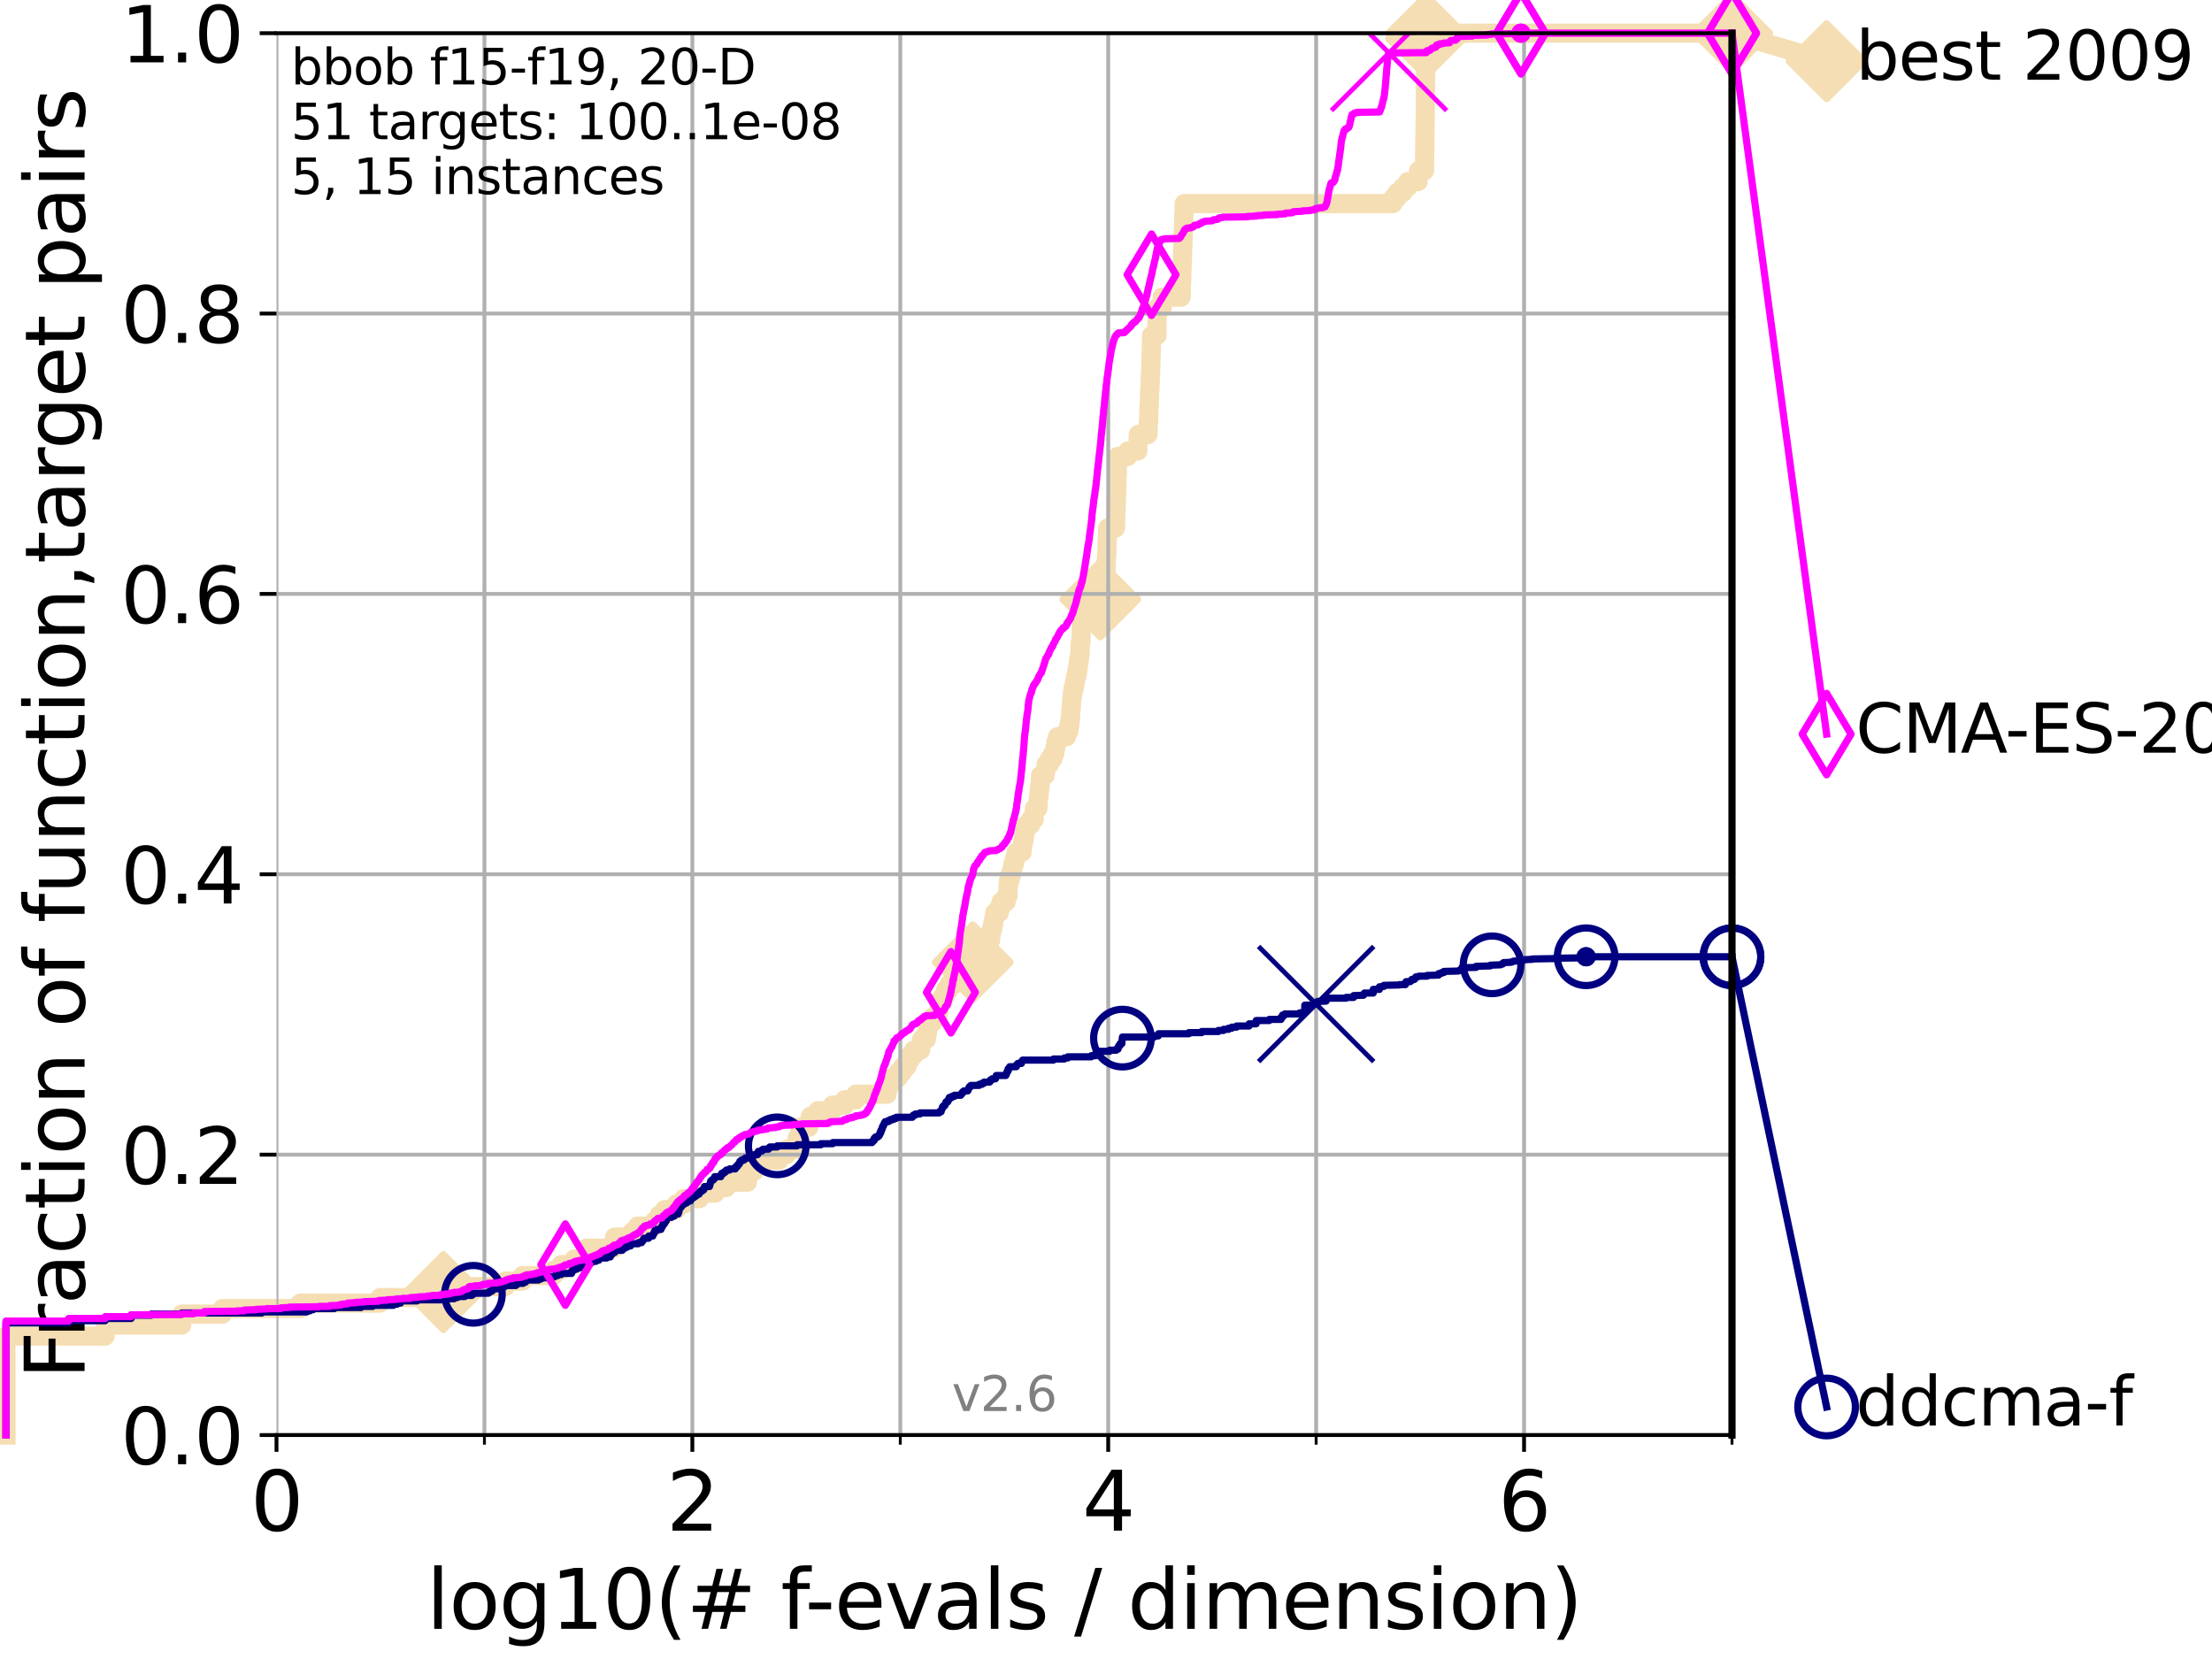 <?xml version="1.0" encoding="utf-8" standalone="no"?>
<!DOCTYPE svg PUBLIC "-//W3C//DTD SVG 1.1//EN"
  "http://www.w3.org/Graphics/SVG/1.1/DTD/svg11.dtd">
<svg xmlns:xlink="http://www.w3.org/1999/xlink" width="460.8pt" height="345.6pt" viewBox="0 0 460.8 345.6" xmlns="http://www.w3.org/2000/svg" version="1.1">
 <defs>
  <style type="text/css">*{stroke-linejoin: round; stroke-linecap: butt}</style>
 </defs>
 <g id="figure_1">
  <g id="patch_1">
   <path d="M 0 345.6 
L 460.8 345.6 
L 460.8 0 
L 0 0 
z
" style="fill: #ffffff"/>
  </g>
  <g id="axes_1">
   <g id="patch_2">
    <path d="M 57.6 298.944 
L 360.806 298.944 
L 360.806 6.912 
L 57.6 6.912 
z
" style="fill: #ffffff"/>
   </g>
   <g id="line2d_1">
    <path d="M 1.246 298.944 
L 1.246 278.33 
L 21.912 278.33 
L 21.912 276.04 
L 37.851 276.04 
L 37.851 273.749 
L 46.354 273.749 
L 46.354 272.604 
L 62.535 272.604 
L 62.535 271.459 
L 79.184 271.459 
L 79.184 270.313 
L 90.668 270.313 
L 90.668 269.168 
L 92.372 269.168 
L 92.372 268.023 
L 105.263 268.023 
L 105.263 266.878 
L 108.854 266.878 
L 108.854 265.733 
L 115.315 265.733 
L 115.315 264.587 
L 116.908 264.587 
L 116.908 263.442 
L 119.6 263.442 
L 119.6 262.297 
L 121.893 262.297 
L 121.893 261.152 
L 122.229 261.152 
L 122.229 260.006 
L 127.889 260.006 
L 127.889 258.861 
L 128.023 258.861 
L 128.023 257.716 
L 131.747 257.716 
L 131.747 256.571 
L 132.812 256.571 
L 132.812 255.426 
L 136.4 255.426 
L 136.4 254.28 
L 137.305 254.28 
L 137.305 253.135 
L 138.477 253.135 
L 138.477 251.99 
L 140.849 251.99 
L 140.849 250.845 
L 142.425 250.845 
L 142.425 249.699 
L 145.713 249.699 
L 145.713 248.554 
L 148.984 248.554 
L 148.984 247.409 
L 151.265 247.409 
L 151.265 246.264 
L 155.706 246.264 
L 155.706 245.118 
L 155.854 245.118 
L 155.854 243.973 
L 157.137 243.973 
L 157.137 242.828 
L 157.293 242.828 
L 157.293 241.683 
L 162.31 241.683 
L 162.31 240.538 
L 163.83 240.538 
L 163.83 239.392 
L 165.91 239.392 
L 165.91 238.247 
L 166.055 238.247 
L 166.055 237.102 
L 166.656 237.102 
L 166.661 234.811 
L 168.498 234.811 
L 168.498 233.666 
L 168.819 233.666 
L 168.819 232.521 
L 170.391 232.521 
L 170.391 231.376 
L 173.402 231.376 
L 173.402 230.231 
L 175.979 230.231 
L 175.979 229.085 
L 178.312 229.085 
L 178.312 227.94 
L 184.799 227.94 
L 184.799 226.795 
L 185.076 226.795 
L 185.076 225.65 
L 185.752 225.65 
L 185.752 224.504 
L 187.128 224.504 
L 187.128 223.359 
L 188.031 223.359 
L 188.031 222.214 
L 188.929 222.214 
L 188.929 221.069 
L 189.459 221.069 
L 189.459 219.924 
L 190.322 219.924 
L 190.322 218.778 
L 191.786 218.778 
L 191.786 217.633 
L 191.983 217.633 
L 191.983 216.488 
L 192.995 216.488 
L 192.995 215.343 
L 193.211 215.343 
L 193.211 214.197 
L 193.375 214.197 
L 193.375 213.052 
L 194.244 213.052 
L 194.244 211.907 
L 195.409 211.907 
L 195.409 210.762 
L 195.593 210.762 
L 195.644 208.471 
L 196.494 208.471 
L 196.494 207.326 
L 196.997 207.326 
L 196.997 206.181 
L 197.71 206.181 
L 197.71 205.036 
L 198.839 205.036 
L 198.839 203.89 
L 199.504 203.89 
L 199.504 202.745 
L 202.322 202.745 
L 202.322 201.6 
L 202.643 201.6 
L 202.643 200.455 
L 203.32 200.455 
L 203.416 198.164 
L 205.366 198.164 
L 205.447 195.874 
L 206.37 195.874 
L 206.37 194.729 
L 206.51 194.729 
L 206.51 193.583 
L 206.787 193.583 
L 206.787 192.438 
L 207.011 192.438 
L 207.011 191.293 
L 207.215 191.293 
L 207.215 190.148 
L 208.151 190.148 
L 208.151 189.003 
L 208.56 189.003 
L 208.56 187.857 
L 209.596 187.857 
L 209.596 186.712 
L 209.97 186.712 
L 210.003 184.422 
L 210.105 184.422 
L 210.105 183.276 
L 210.447 183.276 
L 210.447 182.131 
L 210.797 182.131 
L 210.797 180.986 
L 211.036 180.986 
L 211.036 179.841 
L 211.38 179.841 
L 211.38 178.696 
L 211.662 178.696 
L 211.662 177.55 
L 212.909 177.55 
L 212.909 176.405 
L 213.039 176.405 
L 213.039 175.26 
L 213.29 175.26 
L 213.29 174.115 
L 213.496 174.115 
L 213.496 172.969 
L 213.735 172.969 
L 213.735 171.824 
L 214.711 171.824 
L 214.711 170.679 
L 215.437 170.679 
L 215.494 168.389 
L 216.212 168.389 
L 216.318 166.098 
L 216.439 166.098 
L 216.439 164.953 
L 216.557 164.953 
L 216.557 163.808 
L 216.679 163.808 
L 216.773 161.517 
L 217.735 161.517 
L 217.735 160.372 
L 217.923 160.372 
L 217.923 159.227 
L 218.613 159.227 
L 218.613 158.082 
L 219.33 158.082 
L 219.33 156.936 
L 219.742 156.936 
L 219.742 155.791 
L 219.951 155.791 
L 219.951 154.646 
L 220.273 154.646 
L 220.273 153.501 
L 222.168 153.501 
L 222.168 152.355 
L 222.66 152.355 
L 222.66 151.21 
L 222.844 151.21 
L 222.844 150.065 
L 222.972 150.065 
L 223.078 147.774 
L 223.157 147.774 
L 223.258 145.484 
L 223.386 145.484 
L 223.386 144.339 
L 223.565 144.339 
L 223.565 143.194 
L 223.849 143.194 
L 223.849 142.048 
L 224.052 142.048 
L 224.052 140.903 
L 224.316 140.903 
L 224.316 139.758 
L 224.552 139.758 
L 224.552 138.613 
L 224.676 138.613 
L 224.676 137.467 
L 224.873 137.467 
L 224.873 136.322 
L 225.009 136.322 
L 225.01 134.032 
L 225.16 134.032 
L 225.262 130.596 
L 225.376 130.596 
L 225.475 128.306 
L 225.579 128.306 
L 225.579 127.16 
L 228.381 127.16 
L 228.381 126.015 
L 229.2 126.015 
L 229.2 124.87 
L 229.691 124.87 
L 229.798 121.434 
L 229.844 121.434 
L 229.918 119.144 
L 230.407 119.144 
L 230.5 115.708 
L 230.561 115.708 
L 230.65 112.273 
L 230.695 112.273 
L 230.751 109.982 
L 232.385 109.982 
L 232.463 106.546 
L 232.5 106.546 
L 232.574 103.111 
L 232.619 103.111 
L 232.72 98.53 
L 232.759 98.53 
L 232.84 95.094 
L 234.931 95.094 
L 234.931 93.949 
L 237.022 93.949 
L 237.126 90.513 
L 239.145 90.513 
L 239.199 88.223 
L 239.257 88.223 
L 239.343 84.787 
L 239.4 84.787 
L 239.501 81.352 
L 239.547 81.352 
L 239.649 77.916 
L 239.698 77.916 
L 239.805 73.335 
L 239.838 73.335 
L 239.875 69.899 
L 241.02 69.899 
L 241.035 64.173 
L 242.102 64.173 
L 242.109 61.883 
L 246.052 61.883 
L 246.136 58.447 
L 246.177 58.447 
L 246.248 55.011 
L 246.291 55.011 
L 246.376 51.576 
L 246.413 51.576 
L 246.491 48.14 
L 246.533 48.14 
L 246.6 44.704 
L 246.65 44.704 
L 246.686 42.414 
L 290.177 42.414 
L 290.177 41.269 
L 291.027 41.269 
L 291.027 40.123 
L 292.254 40.123 
L 292.254 38.978 
L 293.287 38.978 
L 293.287 37.833 
L 295.413 37.833 
L 295.413 36.688 
L 295.526 36.688 
L 295.526 35.543 
L 296.745 35.543 
L 296.842 27.526 
L 296.858 27.526 
L 296.962 17.219 
L 296.978 17.219 
L 297.079 6.912 
L 360.806 6.912 
L 360.806 6.912 
" style="fill: none; stroke: #f5deb3; stroke-width: 4; stroke-linecap: square"/>
   </g>
   <g id="line2d_2">
    <defs>
     <path id="mf9b7cd0b4e" d="M -0 7.778 
L 7.778 0 
L 0 -7.778 
L -7.778 -0 
z
" style="stroke: #f5deb3; stroke-width: 1.5; stroke-linejoin: miter"/>
    </defs>
    <g>
     <use xlink:href="#mf9b7cd0b4e" x="92.372" y="269.168" style="fill: #f5deb3; stroke: #f5deb3; stroke-width: 1.5; stroke-linejoin: miter"/>
     <use xlink:href="#mf9b7cd0b4e" x="202.643" y="200.455" style="fill: #f5deb3; stroke: #f5deb3; stroke-width: 1.5; stroke-linejoin: miter"/>
     <use xlink:href="#mf9b7cd0b4e" x="229.2" y="124.87" style="fill: #f5deb3; stroke: #f5deb3; stroke-width: 1.5; stroke-linejoin: miter"/>
     <use xlink:href="#mf9b7cd0b4e" x="297.079" y="8.057" style="fill: #f5deb3; stroke: #f5deb3; stroke-width: 1.5; stroke-linejoin: miter"/>
     <use xlink:href="#mf9b7cd0b4e" x="297.079" y="6.912" style="fill: #f5deb3; stroke: #f5deb3; stroke-width: 1.5; stroke-linejoin: miter"/>
     <use xlink:href="#mf9b7cd0b4e" x="360.806" y="6.912" style="fill: #f5deb3; stroke: #f5deb3; stroke-width: 1.5; stroke-linejoin: miter"/>
    </g>
   </g>
   <g id="line2d_3">
    <path style="fill: none; stroke: #f5deb3; stroke-width: 4; stroke-linecap: square"/>
    <g/>
   </g>
   <g id="line2d_4">
    <path d="M 360.806 6.912 
L 380.515 12.753 
" style="fill: none; stroke: #f5deb3; stroke-width: 4; stroke-linecap: square"/>
    <g>
     <use xlink:href="#mf9b7cd0b4e" x="360.806" y="6.912" style="fill: #f5deb3; stroke: #f5deb3; stroke-width: 1.5; stroke-linejoin: miter"/>
     <use xlink:href="#mf9b7cd0b4e" x="380.515" y="12.753" style="fill: #f5deb3; stroke: #f5deb3; stroke-width: 1.5; stroke-linejoin: miter"/>
    </g>
   </g>
   <g id="matplotlib.axis_1">
    <g id="xtick_1">
     <g id="line2d_5">
      <path d="M 57.6 298.944 
L 57.6 6.912 
" clip-path="url(#p27b6508f5e)" style="fill: none; stroke: #b0b0b0; stroke-width: 0.8; stroke-linecap: square"/>
     </g>
     <g id="line2d_6">
      <defs>
       <path id="m840c4746ef" d="M 0 0 
L 0 3.5 
" style="stroke: #000000; stroke-width: 0.8"/>
      </defs>
      <g>
       <use xlink:href="#m840c4746ef" x="57.6" y="298.944" style="stroke: #000000; stroke-width: 0.8"/>
      </g>
     </g>
     <g id="text_1">
      <!-- 0 -->
      <g transform="translate(52.192 318.861)scale(0.17 -0.17)">
       <defs>
        <path id="DejaVuSans-30" d="M 2034 4250 
Q 1547 4250 1301 3770 
Q 1056 3291 1056 2328 
Q 1056 1369 1301 889 
Q 1547 409 2034 409 
Q 2525 409 2770 889 
Q 3016 1369 3016 2328 
Q 3016 3291 2770 3770 
Q 2525 4250 2034 4250 
z
M 2034 4750 
Q 2819 4750 3233 4129 
Q 3647 3509 3647 2328 
Q 3647 1150 3233 529 
Q 2819 -91 2034 -91 
Q 1250 -91 836 529 
Q 422 1150 422 2328 
Q 422 3509 836 4129 
Q 1250 4750 2034 4750 
z
" transform="scale(0.016)"/>
       </defs>
       <use xlink:href="#DejaVuSans-30"/>
      </g>
     </g>
    </g>
    <g id="xtick_2">
     <g id="line2d_7">
      <path d="M 144.23 298.944 
L 144.23 6.912 
" clip-path="url(#p27b6508f5e)" style="fill: none; stroke: #b0b0b0; stroke-width: 0.8; stroke-linecap: square"/>
     </g>
     <g id="line2d_8">
      <g>
       <use xlink:href="#m840c4746ef" x="144.23" y="298.944" style="stroke: #000000; stroke-width: 0.8"/>
      </g>
     </g>
     <g id="text_2">
      <!-- 2 -->
      <g transform="translate(138.822 318.861)scale(0.17 -0.17)">
       <defs>
        <path id="DejaVuSans-32" d="M 1228 531 
L 3431 531 
L 3431 0 
L 469 0 
L 469 531 
Q 828 903 1448 1529 
Q 2069 2156 2228 2338 
Q 2531 2678 2651 2914 
Q 2772 3150 2772 3378 
Q 2772 3750 2511 3984 
Q 2250 4219 1831 4219 
Q 1534 4219 1204 4116 
Q 875 4013 500 3803 
L 500 4441 
Q 881 4594 1212 4672 
Q 1544 4750 1819 4750 
Q 2544 4750 2975 4387 
Q 3406 4025 3406 3419 
Q 3406 3131 3298 2873 
Q 3191 2616 2906 2266 
Q 2828 2175 2409 1742 
Q 1991 1309 1228 531 
z
" transform="scale(0.016)"/>
       </defs>
       <use xlink:href="#DejaVuSans-32"/>
      </g>
     </g>
    </g>
    <g id="xtick_3">
     <g id="line2d_9">
      <path d="M 230.861 298.944 
L 230.861 6.912 
" clip-path="url(#p27b6508f5e)" style="fill: none; stroke: #b0b0b0; stroke-width: 0.8; stroke-linecap: square"/>
     </g>
     <g id="line2d_10">
      <g>
       <use xlink:href="#m840c4746ef" x="230.861" y="298.944" style="stroke: #000000; stroke-width: 0.8"/>
      </g>
     </g>
     <g id="text_3">
      <!-- 4 -->
      <g transform="translate(225.453 318.861)scale(0.17 -0.17)">
       <defs>
        <path id="DejaVuSans-34" d="M 2419 4116 
L 825 1625 
L 2419 1625 
L 2419 4116 
z
M 2253 4666 
L 3047 4666 
L 3047 1625 
L 3713 1625 
L 3713 1100 
L 3047 1100 
L 3047 0 
L 2419 0 
L 2419 1100 
L 313 1100 
L 313 1709 
L 2253 4666 
z
" transform="scale(0.016)"/>
       </defs>
       <use xlink:href="#DejaVuSans-34"/>
      </g>
     </g>
    </g>
    <g id="xtick_4">
     <g id="line2d_11">
      <path d="M 317.491 298.944 
L 317.491 6.912 
" clip-path="url(#p27b6508f5e)" style="fill: none; stroke: #b0b0b0; stroke-width: 0.8; stroke-linecap: square"/>
     </g>
     <g id="line2d_12">
      <g>
       <use xlink:href="#m840c4746ef" x="317.491" y="298.944" style="stroke: #000000; stroke-width: 0.8"/>
      </g>
     </g>
     <g id="text_4">
      <!-- 6 -->
      <g transform="translate(312.083 318.861)scale(0.17 -0.17)">
       <defs>
        <path id="DejaVuSans-36" d="M 2113 2584 
Q 1688 2584 1439 2293 
Q 1191 2003 1191 1497 
Q 1191 994 1439 701 
Q 1688 409 2113 409 
Q 2538 409 2786 701 
Q 3034 994 3034 1497 
Q 3034 2003 2786 2293 
Q 2538 2584 2113 2584 
z
M 3366 4563 
L 3366 3988 
Q 3128 4100 2886 4159 
Q 2644 4219 2406 4219 
Q 1781 4219 1451 3797 
Q 1122 3375 1075 2522 
Q 1259 2794 1537 2939 
Q 1816 3084 2150 3084 
Q 2853 3084 3261 2657 
Q 3669 2231 3669 1497 
Q 3669 778 3244 343 
Q 2819 -91 2113 -91 
Q 1303 -91 875 529 
Q 447 1150 447 2328 
Q 447 3434 972 4092 
Q 1497 4750 2381 4750 
Q 2619 4750 2861 4703 
Q 3103 4656 3366 4563 
z
" transform="scale(0.016)"/>
       </defs>
       <use xlink:href="#DejaVuSans-36"/>
      </g>
     </g>
    </g>
    <g id="xtick_5">
     <g id="line2d_13">
      <path d="M 100.915 298.944 
L 100.915 6.912 
" clip-path="url(#p27b6508f5e)" style="fill: none; stroke: #b0b0b0; stroke-width: 0.8; stroke-linecap: square"/>
     </g>
     <g id="line2d_14">
      <defs>
       <path id="m710de996ad" d="M 0 0 
L 0 2 
" style="stroke: #000000; stroke-width: 0.6"/>
      </defs>
      <g>
       <use xlink:href="#m710de996ad" x="100.915" y="298.944" style="stroke: #000000; stroke-width: 0.6"/>
      </g>
     </g>
    </g>
    <g id="xtick_6">
     <g id="line2d_15">
      <path d="M 187.546 298.944 
L 187.546 6.912 
" clip-path="url(#p27b6508f5e)" style="fill: none; stroke: #b0b0b0; stroke-width: 0.8; stroke-linecap: square"/>
     </g>
     <g id="line2d_16">
      <g>
       <use xlink:href="#m710de996ad" x="187.546" y="298.944" style="stroke: #000000; stroke-width: 0.6"/>
      </g>
     </g>
    </g>
    <g id="xtick_7">
     <g id="line2d_17">
      <path d="M 274.176 298.944 
L 274.176 6.912 
" clip-path="url(#p27b6508f5e)" style="fill: none; stroke: #b0b0b0; stroke-width: 0.8; stroke-linecap: square"/>
     </g>
     <g id="line2d_18">
      <g>
       <use xlink:href="#m710de996ad" x="274.176" y="298.944" style="stroke: #000000; stroke-width: 0.6"/>
      </g>
     </g>
    </g>
    <g id="xtick_8">
     <g id="line2d_19">
      <path d="M 360.806 298.944 
L 360.806 6.912 
" clip-path="url(#p27b6508f5e)" style="fill: none; stroke: #b0b0b0; stroke-width: 0.8; stroke-linecap: square"/>
     </g>
     <g id="line2d_20">
      <g>
       <use xlink:href="#m710de996ad" x="360.806" y="298.944" style="stroke: #000000; stroke-width: 0.6"/>
      </g>
     </g>
    </g>
    <g id="text_5">
     <!-- log10(# f-evals / dimension) -->
     <g transform="translate(88.823 339.314)scale(0.17 -0.17)">
      <defs>
       <path id="DejaVuSans-6c" d="M 603 4863 
L 1178 4863 
L 1178 0 
L 603 0 
L 603 4863 
z
" transform="scale(0.016)"/>
       <path id="DejaVuSans-6f" d="M 1959 3097 
Q 1497 3097 1228 2736 
Q 959 2375 959 1747 
Q 959 1119 1226 758 
Q 1494 397 1959 397 
Q 2419 397 2687 759 
Q 2956 1122 2956 1747 
Q 2956 2369 2687 2733 
Q 2419 3097 1959 3097 
z
M 1959 3584 
Q 2709 3584 3137 3096 
Q 3566 2609 3566 1747 
Q 3566 888 3137 398 
Q 2709 -91 1959 -91 
Q 1206 -91 779 398 
Q 353 888 353 1747 
Q 353 2609 779 3096 
Q 1206 3584 1959 3584 
z
" transform="scale(0.016)"/>
       <path id="DejaVuSans-67" d="M 2906 1791 
Q 2906 2416 2648 2759 
Q 2391 3103 1925 3103 
Q 1463 3103 1205 2759 
Q 947 2416 947 1791 
Q 947 1169 1205 825 
Q 1463 481 1925 481 
Q 2391 481 2648 825 
Q 2906 1169 2906 1791 
z
M 3481 434 
Q 3481 -459 3084 -895 
Q 2688 -1331 1869 -1331 
Q 1566 -1331 1297 -1286 
Q 1028 -1241 775 -1147 
L 775 -588 
Q 1028 -725 1275 -790 
Q 1522 -856 1778 -856 
Q 2344 -856 2625 -561 
Q 2906 -266 2906 331 
L 2906 616 
Q 2728 306 2450 153 
Q 2172 0 1784 0 
Q 1141 0 747 490 
Q 353 981 353 1791 
Q 353 2603 747 3093 
Q 1141 3584 1784 3584 
Q 2172 3584 2450 3431 
Q 2728 3278 2906 2969 
L 2906 3500 
L 3481 3500 
L 3481 434 
z
" transform="scale(0.016)"/>
       <path id="DejaVuSans-31" d="M 794 531 
L 1825 531 
L 1825 4091 
L 703 3866 
L 703 4441 
L 1819 4666 
L 2450 4666 
L 2450 531 
L 3481 531 
L 3481 0 
L 794 0 
L 794 531 
z
" transform="scale(0.016)"/>
       <path id="DejaVuSans-28" d="M 1984 4856 
Q 1566 4138 1362 3434 
Q 1159 2731 1159 2009 
Q 1159 1288 1364 580 
Q 1569 -128 1984 -844 
L 1484 -844 
Q 1016 -109 783 600 
Q 550 1309 550 2009 
Q 550 2706 781 3412 
Q 1013 4119 1484 4856 
L 1984 4856 
z
" transform="scale(0.016)"/>
       <path id="DejaVuSans-23" d="M 3272 2816 
L 2363 2816 
L 2100 1772 
L 3016 1772 
L 3272 2816 
z
M 2803 4594 
L 2478 3297 
L 3391 3297 
L 3719 4594 
L 4219 4594 
L 3897 3297 
L 4872 3297 
L 4872 2816 
L 3775 2816 
L 3519 1772 
L 4513 1772 
L 4513 1294 
L 3397 1294 
L 3072 0 
L 2572 0 
L 2894 1294 
L 1978 1294 
L 1656 0 
L 1153 0 
L 1478 1294 
L 494 1294 
L 494 1772 
L 1594 1772 
L 1856 2816 
L 850 2816 
L 850 3297 
L 1978 3297 
L 2297 4594 
L 2803 4594 
z
" transform="scale(0.016)"/>
       <path id="DejaVuSans-20" transform="scale(0.016)"/>
       <path id="DejaVuSans-66" d="M 2375 4863 
L 2375 4384 
L 1825 4384 
Q 1516 4384 1395 4259 
Q 1275 4134 1275 3809 
L 1275 3500 
L 2222 3500 
L 2222 3053 
L 1275 3053 
L 1275 0 
L 697 0 
L 697 3053 
L 147 3053 
L 147 3500 
L 697 3500 
L 697 3744 
Q 697 4328 969 4595 
Q 1241 4863 1831 4863 
L 2375 4863 
z
" transform="scale(0.016)"/>
       <path id="DejaVuSans-2d" d="M 313 2009 
L 1997 2009 
L 1997 1497 
L 313 1497 
L 313 2009 
z
" transform="scale(0.016)"/>
       <path id="DejaVuSans-65" d="M 3597 1894 
L 3597 1613 
L 953 1613 
Q 991 1019 1311 708 
Q 1631 397 2203 397 
Q 2534 397 2845 478 
Q 3156 559 3463 722 
L 3463 178 
Q 3153 47 2828 -22 
Q 2503 -91 2169 -91 
Q 1331 -91 842 396 
Q 353 884 353 1716 
Q 353 2575 817 3079 
Q 1281 3584 2069 3584 
Q 2775 3584 3186 3129 
Q 3597 2675 3597 1894 
z
M 3022 2063 
Q 3016 2534 2758 2815 
Q 2500 3097 2075 3097 
Q 1594 3097 1305 2825 
Q 1016 2553 972 2059 
L 3022 2063 
z
" transform="scale(0.016)"/>
       <path id="DejaVuSans-76" d="M 191 3500 
L 800 3500 
L 1894 563 
L 2988 3500 
L 3597 3500 
L 2284 0 
L 1503 0 
L 191 3500 
z
" transform="scale(0.016)"/>
       <path id="DejaVuSans-61" d="M 2194 1759 
Q 1497 1759 1228 1600 
Q 959 1441 959 1056 
Q 959 750 1161 570 
Q 1363 391 1709 391 
Q 2188 391 2477 730 
Q 2766 1069 2766 1631 
L 2766 1759 
L 2194 1759 
z
M 3341 1997 
L 3341 0 
L 2766 0 
L 2766 531 
Q 2569 213 2275 61 
Q 1981 -91 1556 -91 
Q 1019 -91 701 211 
Q 384 513 384 1019 
Q 384 1609 779 1909 
Q 1175 2209 1959 2209 
L 2766 2209 
L 2766 2266 
Q 2766 2663 2505 2880 
Q 2244 3097 1772 3097 
Q 1472 3097 1187 3025 
Q 903 2953 641 2809 
L 641 3341 
Q 956 3463 1253 3523 
Q 1550 3584 1831 3584 
Q 2591 3584 2966 3190 
Q 3341 2797 3341 1997 
z
" transform="scale(0.016)"/>
       <path id="DejaVuSans-73" d="M 2834 3397 
L 2834 2853 
Q 2591 2978 2328 3040 
Q 2066 3103 1784 3103 
Q 1356 3103 1142 2972 
Q 928 2841 928 2578 
Q 928 2378 1081 2264 
Q 1234 2150 1697 2047 
L 1894 2003 
Q 2506 1872 2764 1633 
Q 3022 1394 3022 966 
Q 3022 478 2636 193 
Q 2250 -91 1575 -91 
Q 1294 -91 989 -36 
Q 684 19 347 128 
L 347 722 
Q 666 556 975 473 
Q 1284 391 1588 391 
Q 1994 391 2212 530 
Q 2431 669 2431 922 
Q 2431 1156 2273 1281 
Q 2116 1406 1581 1522 
L 1381 1569 
Q 847 1681 609 1914 
Q 372 2147 372 2553 
Q 372 3047 722 3315 
Q 1072 3584 1716 3584 
Q 2034 3584 2315 3537 
Q 2597 3491 2834 3397 
z
" transform="scale(0.016)"/>
       <path id="DejaVuSans-2f" d="M 1625 4666 
L 2156 4666 
L 531 -594 
L 0 -594 
L 1625 4666 
z
" transform="scale(0.016)"/>
       <path id="DejaVuSans-64" d="M 2906 2969 
L 2906 4863 
L 3481 4863 
L 3481 0 
L 2906 0 
L 2906 525 
Q 2725 213 2448 61 
Q 2172 -91 1784 -91 
Q 1150 -91 751 415 
Q 353 922 353 1747 
Q 353 2572 751 3078 
Q 1150 3584 1784 3584 
Q 2172 3584 2448 3432 
Q 2725 3281 2906 2969 
z
M 947 1747 
Q 947 1113 1208 752 
Q 1469 391 1925 391 
Q 2381 391 2643 752 
Q 2906 1113 2906 1747 
Q 2906 2381 2643 2742 
Q 2381 3103 1925 3103 
Q 1469 3103 1208 2742 
Q 947 2381 947 1747 
z
" transform="scale(0.016)"/>
       <path id="DejaVuSans-69" d="M 603 3500 
L 1178 3500 
L 1178 0 
L 603 0 
L 603 3500 
z
M 603 4863 
L 1178 4863 
L 1178 4134 
L 603 4134 
L 603 4863 
z
" transform="scale(0.016)"/>
       <path id="DejaVuSans-6d" d="M 3328 2828 
Q 3544 3216 3844 3400 
Q 4144 3584 4550 3584 
Q 5097 3584 5394 3201 
Q 5691 2819 5691 2113 
L 5691 0 
L 5113 0 
L 5113 2094 
Q 5113 2597 4934 2840 
Q 4756 3084 4391 3084 
Q 3944 3084 3684 2787 
Q 3425 2491 3425 1978 
L 3425 0 
L 2847 0 
L 2847 2094 
Q 2847 2600 2669 2842 
Q 2491 3084 2119 3084 
Q 1678 3084 1418 2786 
Q 1159 2488 1159 1978 
L 1159 0 
L 581 0 
L 581 3500 
L 1159 3500 
L 1159 2956 
Q 1356 3278 1631 3431 
Q 1906 3584 2284 3584 
Q 2666 3584 2933 3390 
Q 3200 3197 3328 2828 
z
" transform="scale(0.016)"/>
       <path id="DejaVuSans-6e" d="M 3513 2113 
L 3513 0 
L 2938 0 
L 2938 2094 
Q 2938 2591 2744 2837 
Q 2550 3084 2163 3084 
Q 1697 3084 1428 2787 
Q 1159 2491 1159 1978 
L 1159 0 
L 581 0 
L 581 3500 
L 1159 3500 
L 1159 2956 
Q 1366 3272 1645 3428 
Q 1925 3584 2291 3584 
Q 2894 3584 3203 3211 
Q 3513 2838 3513 2113 
z
" transform="scale(0.016)"/>
       <path id="DejaVuSans-29" d="M 513 4856 
L 1013 4856 
Q 1481 4119 1714 3412 
Q 1947 2706 1947 2009 
Q 1947 1309 1714 600 
Q 1481 -109 1013 -844 
L 513 -844 
Q 928 -128 1133 580 
Q 1338 1288 1338 2009 
Q 1338 2731 1133 3434 
Q 928 4138 513 4856 
z
" transform="scale(0.016)"/>
      </defs>
      <use xlink:href="#DejaVuSans-6c"/>
      <use xlink:href="#DejaVuSans-6f" x="27.783"/>
      <use xlink:href="#DejaVuSans-67" x="88.965"/>
      <use xlink:href="#DejaVuSans-31" x="152.441"/>
      <use xlink:href="#DejaVuSans-30" x="216.064"/>
      <use xlink:href="#DejaVuSans-28" x="279.688"/>
      <use xlink:href="#DejaVuSans-23" x="318.701"/>
      <use xlink:href="#DejaVuSans-20" x="402.49"/>
      <use xlink:href="#DejaVuSans-66" x="434.277"/>
      <use xlink:href="#DejaVuSans-2d" x="463.982"/>
      <use xlink:href="#DejaVuSans-65" x="500.066"/>
      <use xlink:href="#DejaVuSans-76" x="561.59"/>
      <use xlink:href="#DejaVuSans-61" x="620.77"/>
      <use xlink:href="#DejaVuSans-6c" x="682.049"/>
      <use xlink:href="#DejaVuSans-73" x="709.832"/>
      <use xlink:href="#DejaVuSans-20" x="761.932"/>
      <use xlink:href="#DejaVuSans-2f" x="793.719"/>
      <use xlink:href="#DejaVuSans-20" x="827.41"/>
      <use xlink:href="#DejaVuSans-64" x="859.197"/>
      <use xlink:href="#DejaVuSans-69" x="922.674"/>
      <use xlink:href="#DejaVuSans-6d" x="950.457"/>
      <use xlink:href="#DejaVuSans-65" x="1047.869"/>
      <use xlink:href="#DejaVuSans-6e" x="1109.393"/>
      <use xlink:href="#DejaVuSans-73" x="1172.771"/>
      <use xlink:href="#DejaVuSans-69" x="1224.871"/>
      <use xlink:href="#DejaVuSans-6f" x="1252.654"/>
      <use xlink:href="#DejaVuSans-6e" x="1313.836"/>
      <use xlink:href="#DejaVuSans-29" x="1377.215"/>
     </g>
    </g>
   </g>
   <g id="matplotlib.axis_2">
    <g id="ytick_1">
     <g id="line2d_21">
      <path d="M 57.6 298.944 
L 360.806 298.944 
" clip-path="url(#p27b6508f5e)" style="fill: none; stroke: #b0b0b0; stroke-width: 0.8; stroke-linecap: square"/>
     </g>
     <g id="line2d_22">
      <defs>
       <path id="me0a139cdfb" d="M 0 0 
L -3.5 0 
" style="stroke: #000000; stroke-width: 0.8"/>
      </defs>
      <g>
       <use xlink:href="#me0a139cdfb" x="57.6" y="298.944" style="stroke: #000000; stroke-width: 0.8"/>
      </g>
     </g>
     <g id="text_6">
      <!-- 0.0 -->
      <g transform="translate(25.155 305.023)scale(0.16 -0.16)">
       <defs>
        <path id="DejaVuSans-2e" d="M 684 794 
L 1344 794 
L 1344 0 
L 684 0 
L 684 794 
z
" transform="scale(0.016)"/>
       </defs>
       <use xlink:href="#DejaVuSans-30"/>
       <use xlink:href="#DejaVuSans-2e" x="63.623"/>
       <use xlink:href="#DejaVuSans-30" x="95.41"/>
      </g>
     </g>
    </g>
    <g id="ytick_2">
     <g id="line2d_23">
      <path d="M 57.6 240.538 
L 360.806 240.538 
" clip-path="url(#p27b6508f5e)" style="fill: none; stroke: #b0b0b0; stroke-width: 0.8; stroke-linecap: square"/>
     </g>
     <g id="line2d_24">
      <g>
       <use xlink:href="#me0a139cdfb" x="57.6" y="240.538" style="stroke: #000000; stroke-width: 0.8"/>
      </g>
     </g>
     <g id="text_7">
      <!-- 0.2 -->
      <g transform="translate(25.155 246.616)scale(0.16 -0.16)">
       <use xlink:href="#DejaVuSans-30"/>
       <use xlink:href="#DejaVuSans-2e" x="63.623"/>
       <use xlink:href="#DejaVuSans-32" x="95.41"/>
      </g>
     </g>
    </g>
    <g id="ytick_3">
     <g id="line2d_25">
      <path d="M 57.6 182.131 
L 360.806 182.131 
" clip-path="url(#p27b6508f5e)" style="fill: none; stroke: #b0b0b0; stroke-width: 0.8; stroke-linecap: square"/>
     </g>
     <g id="line2d_26">
      <g>
       <use xlink:href="#me0a139cdfb" x="57.6" y="182.131" style="stroke: #000000; stroke-width: 0.8"/>
      </g>
     </g>
     <g id="text_8">
      <!-- 0.4 -->
      <g transform="translate(25.155 188.21)scale(0.16 -0.16)">
       <use xlink:href="#DejaVuSans-30"/>
       <use xlink:href="#DejaVuSans-2e" x="63.623"/>
       <use xlink:href="#DejaVuSans-34" x="95.41"/>
      </g>
     </g>
    </g>
    <g id="ytick_4">
     <g id="line2d_27">
      <path d="M 57.6 123.725 
L 360.806 123.725 
" clip-path="url(#p27b6508f5e)" style="fill: none; stroke: #b0b0b0; stroke-width: 0.8; stroke-linecap: square"/>
     </g>
     <g id="line2d_28">
      <g>
       <use xlink:href="#me0a139cdfb" x="57.6" y="123.725" style="stroke: #000000; stroke-width: 0.8"/>
      </g>
     </g>
     <g id="text_9">
      <!-- 0.6 -->
      <g transform="translate(25.155 129.804)scale(0.16 -0.16)">
       <use xlink:href="#DejaVuSans-30"/>
       <use xlink:href="#DejaVuSans-2e" x="63.623"/>
       <use xlink:href="#DejaVuSans-36" x="95.41"/>
      </g>
     </g>
    </g>
    <g id="ytick_5">
     <g id="line2d_29">
      <path d="M 57.6 65.318 
L 360.806 65.318 
" clip-path="url(#p27b6508f5e)" style="fill: none; stroke: #b0b0b0; stroke-width: 0.8; stroke-linecap: square"/>
     </g>
     <g id="line2d_30">
      <g>
       <use xlink:href="#me0a139cdfb" x="57.6" y="65.318" style="stroke: #000000; stroke-width: 0.8"/>
      </g>
     </g>
     <g id="text_10">
      <!-- 0.8 -->
      <g transform="translate(25.155 71.397)scale(0.16 -0.16)">
       <defs>
        <path id="DejaVuSans-38" d="M 2034 2216 
Q 1584 2216 1326 1975 
Q 1069 1734 1069 1313 
Q 1069 891 1326 650 
Q 1584 409 2034 409 
Q 2484 409 2743 651 
Q 3003 894 3003 1313 
Q 3003 1734 2745 1975 
Q 2488 2216 2034 2216 
z
M 1403 2484 
Q 997 2584 770 2862 
Q 544 3141 544 3541 
Q 544 4100 942 4425 
Q 1341 4750 2034 4750 
Q 2731 4750 3128 4425 
Q 3525 4100 3525 3541 
Q 3525 3141 3298 2862 
Q 3072 2584 2669 2484 
Q 3125 2378 3379 2068 
Q 3634 1759 3634 1313 
Q 3634 634 3220 271 
Q 2806 -91 2034 -91 
Q 1263 -91 848 271 
Q 434 634 434 1313 
Q 434 1759 690 2068 
Q 947 2378 1403 2484 
z
M 1172 3481 
Q 1172 3119 1398 2916 
Q 1625 2713 2034 2713 
Q 2441 2713 2670 2916 
Q 2900 3119 2900 3481 
Q 2900 3844 2670 4047 
Q 2441 4250 2034 4250 
Q 1625 4250 1398 4047 
Q 1172 3844 1172 3481 
z
" transform="scale(0.016)"/>
       </defs>
       <use xlink:href="#DejaVuSans-30"/>
       <use xlink:href="#DejaVuSans-2e" x="63.623"/>
       <use xlink:href="#DejaVuSans-38" x="95.41"/>
      </g>
     </g>
    </g>
    <g id="ytick_6">
     <g id="line2d_31">
      <path d="M 57.6 6.912 
L 360.806 6.912 
" clip-path="url(#p27b6508f5e)" style="fill: none; stroke: #b0b0b0; stroke-width: 0.8; stroke-linecap: square"/>
     </g>
     <g id="line2d_32">
      <g>
       <use xlink:href="#me0a139cdfb" x="57.6" y="6.912" style="stroke: #000000; stroke-width: 0.8"/>
      </g>
     </g>
     <g id="text_11">
      <!-- 1.0 -->
      <g transform="translate(25.155 12.991)scale(0.16 -0.16)">
       <use xlink:href="#DejaVuSans-31"/>
       <use xlink:href="#DejaVuSans-2e" x="63.623"/>
       <use xlink:href="#DejaVuSans-30" x="95.41"/>
      </g>
     </g>
    </g>
    <g id="text_12">
     <!-- Fraction of function,target pairs -->
     <g transform="translate(17.62 287.313)rotate(-90)scale(0.17 -0.17)">
      <defs>
       <path id="DejaVuSans-46" d="M 628 4666 
L 3309 4666 
L 3309 4134 
L 1259 4134 
L 1259 2759 
L 3109 2759 
L 3109 2228 
L 1259 2228 
L 1259 0 
L 628 0 
L 628 4666 
z
" transform="scale(0.016)"/>
       <path id="DejaVuSans-72" d="M 2631 2963 
Q 2534 3019 2420 3045 
Q 2306 3072 2169 3072 
Q 1681 3072 1420 2755 
Q 1159 2438 1159 1844 
L 1159 0 
L 581 0 
L 581 3500 
L 1159 3500 
L 1159 2956 
Q 1341 3275 1631 3429 
Q 1922 3584 2338 3584 
Q 2397 3584 2469 3576 
Q 2541 3569 2628 3553 
L 2631 2963 
z
" transform="scale(0.016)"/>
       <path id="DejaVuSans-63" d="M 3122 3366 
L 3122 2828 
Q 2878 2963 2633 3030 
Q 2388 3097 2138 3097 
Q 1578 3097 1268 2742 
Q 959 2388 959 1747 
Q 959 1106 1268 751 
Q 1578 397 2138 397 
Q 2388 397 2633 464 
Q 2878 531 3122 666 
L 3122 134 
Q 2881 22 2623 -34 
Q 2366 -91 2075 -91 
Q 1284 -91 818 406 
Q 353 903 353 1747 
Q 353 2603 823 3093 
Q 1294 3584 2113 3584 
Q 2378 3584 2631 3529 
Q 2884 3475 3122 3366 
z
" transform="scale(0.016)"/>
       <path id="DejaVuSans-74" d="M 1172 4494 
L 1172 3500 
L 2356 3500 
L 2356 3053 
L 1172 3053 
L 1172 1153 
Q 1172 725 1289 603 
Q 1406 481 1766 481 
L 2356 481 
L 2356 0 
L 1766 0 
Q 1100 0 847 248 
Q 594 497 594 1153 
L 594 3053 
L 172 3053 
L 172 3500 
L 594 3500 
L 594 4494 
L 1172 4494 
z
" transform="scale(0.016)"/>
       <path id="DejaVuSans-75" d="M 544 1381 
L 544 3500 
L 1119 3500 
L 1119 1403 
Q 1119 906 1312 657 
Q 1506 409 1894 409 
Q 2359 409 2629 706 
Q 2900 1003 2900 1516 
L 2900 3500 
L 3475 3500 
L 3475 0 
L 2900 0 
L 2900 538 
Q 2691 219 2414 64 
Q 2138 -91 1772 -91 
Q 1169 -91 856 284 
Q 544 659 544 1381 
z
M 1991 3584 
L 1991 3584 
z
" transform="scale(0.016)"/>
       <path id="DejaVuSans-2c" d="M 750 794 
L 1409 794 
L 1409 256 
L 897 -744 
L 494 -744 
L 750 256 
L 750 794 
z
" transform="scale(0.016)"/>
       <path id="DejaVuSans-70" d="M 1159 525 
L 1159 -1331 
L 581 -1331 
L 581 3500 
L 1159 3500 
L 1159 2969 
Q 1341 3281 1617 3432 
Q 1894 3584 2278 3584 
Q 2916 3584 3314 3078 
Q 3713 2572 3713 1747 
Q 3713 922 3314 415 
Q 2916 -91 2278 -91 
Q 1894 -91 1617 61 
Q 1341 213 1159 525 
z
M 3116 1747 
Q 3116 2381 2855 2742 
Q 2594 3103 2138 3103 
Q 1681 3103 1420 2742 
Q 1159 2381 1159 1747 
Q 1159 1113 1420 752 
Q 1681 391 2138 391 
Q 2594 391 2855 752 
Q 3116 1113 3116 1747 
z
" transform="scale(0.016)"/>
      </defs>
      <use xlink:href="#DejaVuSans-46"/>
      <use xlink:href="#DejaVuSans-72" x="50.27"/>
      <use xlink:href="#DejaVuSans-61" x="91.383"/>
      <use xlink:href="#DejaVuSans-63" x="152.662"/>
      <use xlink:href="#DejaVuSans-74" x="207.643"/>
      <use xlink:href="#DejaVuSans-69" x="246.852"/>
      <use xlink:href="#DejaVuSans-6f" x="274.635"/>
      <use xlink:href="#DejaVuSans-6e" x="335.816"/>
      <use xlink:href="#DejaVuSans-20" x="399.195"/>
      <use xlink:href="#DejaVuSans-6f" x="430.982"/>
      <use xlink:href="#DejaVuSans-66" x="492.164"/>
      <use xlink:href="#DejaVuSans-20" x="527.369"/>
      <use xlink:href="#DejaVuSans-66" x="559.156"/>
      <use xlink:href="#DejaVuSans-75" x="594.361"/>
      <use xlink:href="#DejaVuSans-6e" x="657.74"/>
      <use xlink:href="#DejaVuSans-63" x="721.119"/>
      <use xlink:href="#DejaVuSans-74" x="776.1"/>
      <use xlink:href="#DejaVuSans-69" x="815.309"/>
      <use xlink:href="#DejaVuSans-6f" x="843.092"/>
      <use xlink:href="#DejaVuSans-6e" x="904.273"/>
      <use xlink:href="#DejaVuSans-2c" x="967.652"/>
      <use xlink:href="#DejaVuSans-74" x="999.439"/>
      <use xlink:href="#DejaVuSans-61" x="1038.648"/>
      <use xlink:href="#DejaVuSans-72" x="1099.928"/>
      <use xlink:href="#DejaVuSans-67" x="1139.291"/>
      <use xlink:href="#DejaVuSans-65" x="1202.768"/>
      <use xlink:href="#DejaVuSans-74" x="1264.291"/>
      <use xlink:href="#DejaVuSans-20" x="1303.5"/>
      <use xlink:href="#DejaVuSans-70" x="1335.287"/>
      <use xlink:href="#DejaVuSans-61" x="1398.764"/>
      <use xlink:href="#DejaVuSans-69" x="1460.043"/>
      <use xlink:href="#DejaVuSans-72" x="1487.826"/>
      <use xlink:href="#DejaVuSans-73" x="1528.939"/>
     </g>
    </g>
   </g>
   <g id="line2d_33">
    <defs>
     <path id="mbc585fc3e5" d="M 0 1.5 
C 0.398 1.5 0.779 1.342 1.061 1.061 
C 1.342 0.779 1.5 0.398 1.5 0 
C 1.5 -0.398 1.342 -0.779 1.061 -1.061 
C 0.779 -1.342 0.398 -1.5 0 -1.5 
C -0.398 -1.5 -0.779 -1.342 -1.061 -1.061 
C -1.342 -0.779 -1.5 -0.398 -1.5 0 
C -1.5 0.398 -1.342 0.779 -1.061 1.061 
C -0.779 1.342 -0.398 1.5 0 1.5 
z
" style="stroke: #f5deb3"/>
    </defs>
    <g>
     <use xlink:href="#mbc585fc3e5" x="297.079" y="6.912" style="fill: #f5deb3; stroke: #f5deb3"/>
     <use xlink:href="#mbc585fc3e5" x="297.079" y="6.912" style="fill: #f5deb3; stroke: #f5deb3"/>
    </g>
   </g>
   <g id="line2d_34">
    <defs>
     <path id="mdf9ace96f0" d="M 0 1.5 
C 0.398 1.5 0.779 1.342 1.061 1.061 
C 1.342 0.779 1.5 0.398 1.5 0 
C 1.5 -0.398 1.342 -0.779 1.061 -1.061 
C 0.779 -1.342 0.398 -1.5 0 -1.5 
C -0.398 -1.5 -0.779 -1.342 -1.061 -1.061 
C -1.342 -0.779 -1.5 -0.398 -1.5 0 
C -1.5 0.398 -1.342 0.779 -1.061 1.061 
C -0.779 1.342 -0.398 1.5 0 1.5 
z
" style="stroke: #000080"/>
    </defs>
    <g>
     <use xlink:href="#mdf9ace96f0" x="330.419" y="199.31" style="fill: #000080; stroke: #000080"/>
     <use xlink:href="#mdf9ace96f0" x="330.419" y="199.31" style="fill: #000080; stroke: #000080"/>
    </g>
   </g>
   <g id="line2d_35">
    <path d="M 1.246 298.944 
L 1.246 275.581 
L 14.285 275.581 
L 14.285 275.123 
L 21.912 275.123 
L 21.912 274.665 
L 27.324 274.665 
L 27.324 273.978 
L 31.522 273.978 
L 31.522 273.749 
L 37.851 273.749 
L 37.851 273.52 
L 54.543 273.52 
L 54.543 273.291 
L 63.93 273.291 
L 63.93 273.062 
L 64.59 273.062 
L 64.59 272.833 
L 65.227 272.833 
L 65.227 272.604 
L 69.674 272.604 
L 69.674 272.375 
L 75.209 272.375 
L 75.209 272.146 
L 77.629 272.146 
L 77.629 271.917 
L 81.956 271.917 
L 81.956 271.688 
L 82.713 271.688 
L 82.713 271.459 
L 83.442 271.459 
L 83.442 271.001 
L 86.911 271.001 
L 86.911 270.772 
L 91.923 270.772 
L 91.923 270.542 
L 94.604 270.542 
L 94.604 270.313 
L 95.251 270.313 
L 95.251 270.084 
L 96.835 270.084 
L 96.835 269.855 
L 98.295 269.855 
L 98.295 269.626 
L 98.617 269.626 
L 98.617 269.397 
L 101.743 269.397 
L 101.743 269.168 
L 102.1 269.168 
L 102.1 268.939 
L 102.536 268.939 
L 102.536 268.71 
L 102.708 268.71 
L 102.708 268.481 
L 103.626 268.481 
L 103.626 268.252 
L 104.423 268.252 
L 104.423 268.023 
L 105.188 268.023 
L 105.188 267.794 
L 107.445 267.794 
L 107.445 267.565 
L 107.775 267.565 
L 107.775 267.336 
L 108.977 267.336 
L 108.977 267.107 
L 109.46 267.107 
L 109.46 266.878 
L 109.698 266.878 
L 109.698 266.649 
L 112.18 266.649 
L 112.18 266.42 
L 112.74 266.42 
L 112.74 266.191 
L 114.281 266.191 
L 114.281 265.962 
L 115.576 265.962 
L 115.576 265.733 
L 116.17 265.733 
L 116.17 265.503 
L 116.908 265.503 
L 116.908 265.274 
L 119.07 265.274 
L 119.07 264.816 
L 119.284 264.816 
L 119.284 264.587 
L 119.635 264.587 
L 119.635 264.358 
L 120.183 264.358 
L 120.183 264.129 
L 120.781 264.129 
L 120.781 263.9 
L 120.912 263.9 
L 120.912 263.671 
L 121.138 263.671 
L 121.138 263.442 
L 121.676 263.442 
L 121.676 263.213 
L 122.138 263.213 
L 122.138 262.984 
L 123.346 262.984 
L 123.346 262.755 
L 124.156 262.755 
L 124.156 262.526 
L 124.748 262.526 
L 124.801 262.068 
L 126.396 262.068 
L 126.396 261.839 
L 127.134 261.839 
L 127.181 261.381 
L 127.435 261.381 
L 127.527 260.923 
L 128.045 260.923 
L 128.09 260.464 
L 129.623 260.464 
L 129.664 260.006 
L 130.226 260.006 
L 130.226 259.777 
L 130.696 259.777 
L 130.696 259.548 
L 131.36 259.548 
L 131.397 259.09 
L 132.984 259.09 
L 132.984 258.861 
L 133.656 258.861 
L 133.656 258.632 
L 133.837 258.632 
L 133.837 258.403 
L 134.016 258.403 
L 134.016 258.174 
L 134.161 258.174 
L 134.161 257.945 
L 135.131 257.945 
L 135.162 257.487 
L 135.996 257.487 
L 136.098 257.029 
L 136.213 257.029 
L 136.213 256.8 
L 136.328 256.8 
L 136.414 256.342 
L 136.823 256.342 
L 136.823 256.113 
L 137.695 256.113 
L 137.708 255.655 
L 137.933 255.655 
L 137.933 255.426 
L 138.051 255.426 
L 138.09 254.967 
L 138.4 254.967 
L 138.502 254.509 
L 138.68 254.509 
L 138.68 254.28 
L 138.819 254.28 
L 138.869 253.822 
L 138.931 253.822 
L 138.931 253.593 
L 139.903 253.593 
L 139.903 253.364 
L 140.428 253.364 
L 140.486 252.906 
L 141.272 252.906 
L 141.371 252.448 
L 141.437 252.448 
L 141.546 251.532 
L 141.868 251.532 
L 141.868 251.303 
L 142.017 251.303 
L 142.017 251.074 
L 142.238 251.074 
L 142.238 250.845 
L 142.549 250.845 
L 142.549 250.616 
L 143.026 250.616 
L 143.026 250.387 
L 143.305 250.387 
L 143.305 250.157 
L 143.86 250.157 
L 143.946 249.699 
L 144.164 249.699 
L 144.164 249.47 
L 144.557 249.47 
L 144.557 249.241 
L 144.878 249.241 
L 144.878 249.012 
L 145.184 249.012 
L 145.184 248.783 
L 145.608 248.783 
L 145.678 248.325 
L 145.963 248.325 
L 145.963 248.096 
L 146.32 248.096 
L 146.32 247.867 
L 146.613 247.867 
L 146.703 247.409 
L 146.761 247.409 
L 146.761 247.18 
L 147.801 247.18 
L 147.824 246.722 
L 147.94 246.722 
L 147.987 246.264 
L 148.056 246.264 
L 148.056 246.035 
L 148.269 246.035 
L 148.269 245.806 
L 148.6 245.806 
L 148.6 245.577 
L 148.815 245.577 
L 148.889 245.118 
L 150.173 245.118 
L 150.228 244.66 
L 150.33 244.66 
L 150.33 244.431 
L 150.754 244.431 
L 150.754 244.202 
L 151.07 244.202 
L 151.07 243.973 
L 151.311 243.973 
L 151.311 243.744 
L 151.964 243.744 
L 151.964 243.515 
L 153.183 243.515 
L 153.242 243.057 
L 153.577 243.057 
L 153.577 242.828 
L 153.691 242.828 
L 153.691 242.599 
L 153.945 242.599 
L 153.945 242.37 
L 154.09 242.37 
L 154.135 241.912 
L 154.427 241.912 
L 154.427 241.683 
L 154.955 241.683 
L 154.955 241.454 
L 155.256 241.454 
L 155.256 241.225 
L 156.21 241.225 
L 156.21 240.996 
L 156.555 240.996 
L 156.555 240.767 
L 157.109 240.767 
L 157.109 240.538 
L 157.812 240.538 
L 157.867 240.08 
L 157.962 240.08 
L 157.962 239.85 
L 158.63 239.85 
L 158.63 239.621 
L 158.947 239.621 
L 158.947 239.392 
L 160.102 239.392 
L 160.102 239.163 
L 160.355 239.163 
L 160.355 238.934 
L 161.917 238.934 
L 161.917 238.705 
L 166.046 238.705 
L 166.046 238.476 
L 170.992 238.476 
L 170.992 238.247 
L 173.478 238.247 
L 173.478 238.018 
L 181.66 238.018 
L 181.66 237.789 
L 181.864 237.789 
L 181.864 237.56 
L 182.13 237.56 
L 182.134 237.102 
L 182.351 237.102 
L 182.351 236.873 
L 182.845 236.873 
L 182.845 236.644 
L 183.117 236.644 
L 183.117 236.415 
L 183.257 236.415 
L 183.307 235.957 
L 183.5 235.957 
L 183.502 235.499 
L 183.634 235.499 
L 183.634 235.27 
L 183.756 235.27 
L 183.802 234.811 
L 183.888 234.811 
L 183.888 234.582 
L 184.037 234.582 
L 184.142 234.124 
L 184.244 234.124 
L 184.244 233.895 
L 184.399 233.895 
L 184.399 233.666 
L 185.03 233.666 
L 185.03 233.437 
L 185.499 233.437 
L 185.499 233.208 
L 186.121 233.208 
L 186.121 232.979 
L 186.691 232.979 
L 186.691 232.75 
L 190.043 232.75 
L 190.043 232.521 
L 190.268 232.521 
L 190.268 232.292 
L 190.681 232.292 
L 190.681 232.063 
L 191.646 232.063 
L 191.646 231.834 
L 195.649 231.834 
L 195.649 231.605 
L 196.045 231.605 
L 196.128 231.147 
L 196.209 231.147 
L 196.298 230.689 
L 196.425 230.689 
L 196.425 230.46 
L 196.68 230.46 
L 196.68 230.231 
L 196.888 230.231 
L 196.988 229.772 
L 197.065 229.772 
L 197.065 229.543 
L 197.43 229.543 
L 197.523 229.085 
L 197.715 229.085 
L 197.755 228.627 
L 198.266 228.627 
L 198.266 228.398 
L 198.812 228.398 
L 198.812 228.169 
L 200.138 228.169 
L 200.138 227.94 
L 200.334 227.94 
L 200.334 227.711 
L 200.506 227.711 
L 200.506 227.482 
L 200.777 227.482 
L 200.777 227.253 
L 201.602 227.253 
L 201.602 227.024 
L 201.73 227.024 
L 201.821 226.566 
L 201.975 226.566 
L 201.975 226.337 
L 202.256 226.337 
L 202.256 226.108 
L 203.963 226.108 
L 203.963 225.879 
L 204.593 225.879 
L 204.593 225.65 
L 204.993 225.65 
L 204.993 225.421 
L 206.167 225.421 
L 206.167 225.192 
L 206.32 225.192 
L 206.32 224.963 
L 206.662 224.963 
L 206.662 224.734 
L 207.377 224.734 
L 207.465 224.275 
L 207.54 224.275 
L 207.54 224.046 
L 209.534 224.046 
L 209.534 223.817 
L 209.651 223.817 
L 209.726 223.359 
L 209.828 223.359 
L 209.828 223.13 
L 210 223.13 
L 210.007 222.672 
L 210.205 222.672 
L 210.205 222.443 
L 210.345 222.443 
L 210.345 222.214 
L 211.728 222.214 
L 211.797 221.756 
L 212.039 221.756 
L 212.039 221.527 
L 212.787 221.527 
L 212.847 221.069 
L 213.036 221.069 
L 213.036 220.84 
L 219.439 220.84 
L 219.439 220.611 
L 221.725 220.611 
L 221.725 220.382 
L 222.465 220.382 
L 222.465 220.153 
L 227.319 220.153 
L 227.319 219.924 
L 228.226 219.924 
L 228.301 219.236 
L 228.965 219.236 
L 228.965 219.007 
L 231.149 219.007 
L 231.149 218.778 
L 232.533 218.778 
L 232.533 218.549 
L 232.91 218.549 
L 232.938 218.091 
L 233.046 218.091 
L 233.046 217.862 
L 233.287 217.862 
L 233.339 217.404 
L 233.704 217.404 
L 233.786 216.259 
L 233.824 216.259 
L 233.824 216.03 
L 240.469 216.03 
L 240.469 215.801 
L 241.305 215.801 
L 241.345 215.343 
L 247.67 215.343 
L 247.67 215.114 
L 250.336 215.114 
L 250.336 214.885 
L 253.808 214.885 
L 253.808 214.656 
L 254.9 214.656 
L 254.9 214.427 
L 255.935 214.427 
L 255.935 214.197 
L 256.605 214.197 
L 256.605 213.968 
L 257.609 213.968 
L 257.609 213.739 
L 260.19 213.739 
L 260.212 213.281 
L 261.674 213.281 
L 261.691 212.594 
L 264.407 212.594 
L 264.407 212.365 
L 266.859 212.365 
L 266.865 211.907 
L 267.171 211.907 
L 267.176 211.449 
L 267.662 211.449 
L 267.662 211.22 
L 270.752 211.22 
L 270.752 210.991 
L 271.799 210.991 
L 271.815 209.388 
L 273.56 209.388 
L 273.56 209.158 
L 274.479 209.082 
L 274.484 208.624 
L 276.252 208.548 
L 276.258 207.937 
L 280.411 207.937 
L 280.411 207.784 
L 281.984 207.784 
L 281.987 207.402 
L 284.039 207.326 
L 284.039 207.097 
L 284.239 207.097 
L 284.239 206.868 
L 286.065 206.868 
L 286.072 206.105 
L 287.364 206.105 
L 287.37 205.57 
L 288.281 205.494 
L 288.285 205.265 
L 291.523 205.188 
L 291.523 205.112 
L 292.784 205.112 
L 292.786 204.654 
L 292.912 204.654 
L 292.912 204.501 
L 293.769 204.501 
L 293.769 204.349 
L 294.084 204.272 
L 294.088 204.043 
L 294.639 204.043 
L 294.639 203.814 
L 294.944 203.738 
L 294.944 203.509 
L 295.563 203.432 
L 295.563 203.356 
L 297.277 203.356 
L 297.277 203.203 
L 299.69 203.127 
L 299.691 202.822 
L 300.329 202.745 
L 300.332 202.593 
L 300.795 202.593 
L 300.797 202.363 
L 303.815 202.287 
L 303.815 202.211 
L 304.33 202.134 
L 304.33 201.982 
L 304.513 201.982 
L 304.514 201.6 
L 307.508 201.524 
L 307.508 201.295 
L 310.462 201.218 
L 310.462 201.066 
L 312.592 200.989 
L 312.592 200.913 
L 313.014 200.837 
L 313.014 200.684 
L 313.218 200.684 
L 313.218 200.531 
L 314.848 200.455 
L 314.848 200.378 
L 315.261 200.302 
L 315.261 200.226 
L 317.268 200.149 
L 317.268 200.073 
L 317.522 199.997 
L 317.522 199.92 
L 319.229 199.844 
L 319.229 199.768 
L 323.843 199.691 
L 323.843 199.615 
L 329.534 199.539 
L 329.534 199.462 
L 330.419 199.462 
L 330.419 199.31 
L 360.806 199.31 
L 360.806 199.31 
" style="fill: none; stroke: #000080; stroke-width: 1.5; stroke-linecap: square"/>
   </g>
   <g id="line2d_36">
    <defs>
     <path id="mc44bcc79f4" d="M 0 6 
C 1.591 6 3.117 5.368 4.243 4.243 
C 5.368 3.117 6 1.591 6 0 
C 6 -1.591 5.368 -3.117 4.243 -4.243 
C 3.117 -5.368 1.591 -6 0 -6 
C -1.591 -6 -3.117 -5.368 -4.243 -4.243 
C -5.368 -3.117 -6 -1.591 -6 0 
C -6 1.591 -5.368 3.117 -4.243 4.243 
C -3.117 5.368 -1.591 6 0 6 
z
" style="stroke: #000080; stroke-width: 1.5"/>
    </defs>
    <g>
     <use xlink:href="#mc44bcc79f4" x="98.617" y="269.626" style="fill-opacity: 0; stroke: #000080; stroke-width: 1.5"/>
     <use xlink:href="#mc44bcc79f4" x="161.917" y="238.705" style="fill-opacity: 0; stroke: #000080; stroke-width: 1.5"/>
     <use xlink:href="#mc44bcc79f4" x="233.824" y="216.259" style="fill-opacity: 0; stroke: #000080; stroke-width: 1.5"/>
     <use xlink:href="#mc44bcc79f4" x="310.825" y="200.989" style="fill-opacity: 0; stroke: #000080; stroke-width: 1.5"/>
     <use xlink:href="#mc44bcc79f4" x="330.419" y="199.31" style="fill-opacity: 0; stroke: #000080; stroke-width: 1.5"/>
     <use xlink:href="#mc44bcc79f4" x="360.806" y="199.31" style="fill-opacity: 0; stroke: #000080; stroke-width: 1.5"/>
    </g>
   </g>
   <g id="line2d_37">
    <path style="fill: none; stroke: #000080; stroke-width: 1.5; stroke-linecap: square"/>
    <g/>
   </g>
   <g id="line2d_38">
    <path d="M 274.176 209.158 
" clip-path="url(#p27b6508f5e)" style="fill: none; stroke: #000080; stroke-width: 1.5; stroke-linecap: square"/>
    <defs>
     <path id="m85fa2f0196" d="M -12 12 
L 12 -12 
M -12 -12 
L 12 12 
" style="stroke: #000080"/>
    </defs>
    <g clip-path="url(#p27b6508f5e)">
     <use xlink:href="#m85fa2f0196" x="274.176" y="209.158" style="fill: #000080; stroke: #000080"/>
    </g>
   </g>
   <g id="line2d_39">
    <defs>
     <path id="md68747653e" d="M 0 1.5 
C 0.398 1.5 0.779 1.342 1.061 1.061 
C 1.342 0.779 1.5 0.398 1.5 0 
C 1.5 -0.398 1.342 -0.779 1.061 -1.061 
C 0.779 -1.342 0.398 -1.5 0 -1.5 
C -0.398 -1.5 -0.779 -1.342 -1.061 -1.061 
C -1.342 -0.779 -1.5 -0.398 -1.5 0 
C -1.5 0.398 -1.342 0.779 -1.061 1.061 
C -0.779 1.342 -0.398 1.5 0 1.5 
z
" style="stroke: #ff00ff"/>
    </defs>
    <g>
     <use xlink:href="#md68747653e" x="316.843" y="6.912" style="fill: #ff00ff; stroke: #ff00ff"/>
     <use xlink:href="#md68747653e" x="316.843" y="6.912" style="fill: #ff00ff; stroke: #ff00ff"/>
    </g>
   </g>
   <g id="line2d_40">
    <path d="M 1.246 298.944 
L 1.246 275.2 
L 14.285 275.2 
L 14.285 274.665 
L 21.912 274.665 
L 21.912 274.284 
L 27.324 274.284 
L 27.324 273.902 
L 37.851 273.825 
L 37.851 273.673 
L 40.363 273.673 
L 40.363 273.52 
L 42.579 273.52 
L 42.579 273.215 
L 49.496 273.138 
L 49.496 273.062 
L 50.89 273.062 
L 50.89 272.909 
L 53.402 272.833 
L 53.402 272.757 
L 55.618 272.68 
L 55.618 272.604 
L 58.518 272.604 
L 58.518 272.451 
L 60.229 272.375 
L 60.229 272.298 
L 66.441 272.222 
L 66.441 272.146 
L 68.657 272.146 
L 68.657 271.993 
L 70.639 271.917 
L 70.639 271.84 
L 71.104 271.84 
L 71.104 271.688 
L 72.432 271.611 
L 72.432 271.459 
L 74.069 271.382 
L 74.069 271.306 
L 75.933 271.23 
L 75.933 271.153 
L 78.883 271.077 
L 78.883 270.924 
L 80.621 270.848 
L 80.621 270.772 
L 82.464 270.695 
L 82.464 270.619 
L 83.912 270.542 
L 83.912 270.466 
L 85.471 270.466 
L 85.471 270.313 
L 87.108 270.237 
L 87.108 270.161 
L 88.972 270.084 
L 88.972 270.008 
L 90.008 269.932 
L 90.008 269.855 
L 91.77 269.855 
L 91.77 269.703 
L 92.812 269.626 
L 92.812 269.55 
L 93.66 269.55 
L 93.66 269.397 
L 94.472 269.321 
L 94.472 269.245 
L 95.753 269.168 
L 95.753 269.092 
L 96.241 269.015 
L 96.241 268.939 
L 96.361 268.939 
L 96.361 268.786 
L 96.718 268.71 
L 96.718 268.634 
L 97.296 268.557 
L 97.296 268.405 
L 97.635 268.328 
L 97.635 268.252 
L 97.747 268.252 
L 97.747 268.023 
L 98.828 267.947 
L 98.828 267.87 
L 100.245 267.794 
L 100.245 267.718 
L 100.631 267.641 
L 100.631 267.565 
L 101.653 267.565 
L 101.653 267.336 
L 103.544 267.259 
L 103.544 267.183 
L 104.345 267.107 
L 104.345 267.03 
L 104.809 266.954 
L 104.809 266.878 
L 105.263 266.801 
L 105.263 266.725 
L 105.559 266.649 
L 105.559 266.572 
L 106.066 266.496 
L 106.066 266.42 
L 106.837 266.343 
L 106.906 266.191 
L 108.543 266.114 
L 108.543 266.038 
L 109.038 265.962 
L 109.099 265.809 
L 109.58 265.809 
L 109.639 265.58 
L 110.842 265.503 
L 110.842 265.427 
L 111.55 265.351 
L 111.55 265.274 
L 111.972 265.198 
L 111.972 265.122 
L 112.589 265.045 
L 112.589 264.969 
L 112.989 264.893 
L 112.989 264.816 
L 113.86 264.74 
L 113.86 264.664 
L 114.281 264.587 
L 114.373 264.435 
L 115.619 264.358 
L 115.619 264.282 
L 116.295 264.206 
L 116.378 264.053 
L 116.948 263.977 
L 116.948 263.9 
L 117.306 263.9 
L 117.306 263.747 
L 117.656 263.671 
L 117.695 263.518 
L 118.488 263.442 
L 118.561 263.213 
L 119.213 263.137 
L 119.213 263.06 
L 119.495 262.984 
L 119.495 262.908 
L 119.876 262.831 
L 119.876 262.755 
L 120.484 262.679 
L 120.484 262.602 
L 121.266 262.526 
L 121.266 262.45 
L 121.893 262.373 
L 121.924 262.22 
L 122.559 262.144 
L 122.559 262.068 
L 122.884 261.991 
L 122.884 261.915 
L 123.346 261.839 
L 123.346 261.762 
L 123.77 261.686 
L 123.853 261.533 
L 124.374 261.457 
L 124.455 261.304 
L 124.88 261.228 
L 124.985 260.999 
L 125.168 260.923 
L 125.168 260.846 
L 125.425 260.77 
L 125.451 260.617 
L 125.904 260.541 
L 125.904 260.464 
L 126.493 260.388 
L 126.493 260.312 
L 126.757 260.235 
L 126.852 260.006 
L 127.412 259.93 
L 127.504 259.701 
L 127.822 259.625 
L 127.889 259.396 
L 128.55 259.319 
L 128.636 259.167 
L 129.062 259.09 
L 129.104 258.785 
L 129.376 258.708 
L 129.417 258.479 
L 129.866 258.403 
L 129.866 258.327 
L 130.462 258.25 
L 130.502 258.098 
L 130.888 258.021 
L 130.926 257.869 
L 131.564 257.792 
L 131.619 257.563 
L 131.857 257.487 
L 131.857 257.411 
L 132.163 257.334 
L 132.216 257.182 
L 132.587 257.105 
L 132.691 256.952 
L 132.933 256.876 
L 132.933 256.8 
L 133.239 256.723 
L 133.289 256.571 
L 133.407 256.494 
L 133.474 256.265 
L 133.623 256.189 
L 133.722 256.036 
L 133.804 255.96 
L 133.804 255.807 
L 134.113 255.731 
L 134.177 255.578 
L 134.241 255.502 
L 134.241 255.426 
L 134.637 255.349 
L 134.637 255.273 
L 135.389 255.196 
L 135.419 254.967 
L 135.996 254.891 
L 136.098 254.738 
L 136.285 254.662 
L 136.357 254.357 
L 136.612 254.28 
L 136.612 254.204 
L 136.795 254.128 
L 136.878 253.975 
L 137.017 253.899 
L 137.017 253.822 
L 137.867 253.746 
L 137.92 253.593 
L 138.051 253.517 
L 138.129 253.288 
L 138.413 253.211 
L 138.413 253.135 
L 138.592 253.059 
L 138.655 252.83 
L 138.906 252.753 
L 138.981 252.524 
L 139.399 252.448 
L 139.496 252.295 
L 139.856 252.219 
L 139.867 252.066 
L 140.044 251.99 
L 140.044 251.913 
L 140.22 251.837 
L 140.301 251.532 
L 140.474 251.455 
L 140.543 251.303 
L 140.657 251.226 
L 140.748 250.997 
L 140.838 250.921 
L 140.917 250.692 
L 141.14 250.616 
L 141.206 250.31 
L 141.404 250.234 
L 141.48 250.081 
L 141.74 250.005 
L 141.761 249.852 
L 141.985 249.776 
L 141.985 249.699 
L 142.196 249.623 
L 142.269 249.47 
L 142.425 249.394 
L 142.456 249.241 
L 142.611 249.165 
L 142.652 249.012 
L 143.006 248.936 
L 143.006 248.86 
L 143.146 248.783 
L 143.246 248.554 
L 143.55 248.478 
L 143.56 248.325 
L 143.764 248.249 
L 143.87 248.096 
L 143.984 248.02 
L 144.06 247.791 
L 144.212 247.714 
L 144.221 247.562 
L 144.464 247.485 
L 144.52 247.18 
L 144.713 247.104 
L 144.796 246.875 
L 144.85 246.798 
L 144.896 246.645 
L 145.013 246.569 
L 145.04 246.416 
L 145.184 246.34 
L 145.255 246.187 
L 145.38 246.111 
L 145.442 245.958 
L 145.591 245.882 
L 145.678 245.577 
L 145.782 245.5 
L 145.782 245.424 
L 145.929 245.348 
L 146.015 245.195 
L 146.058 245.118 
L 146.075 244.966 
L 146.227 244.889 
L 146.27 244.737 
L 146.438 244.66 
L 146.438 244.584 
L 146.613 244.508 
L 146.613 244.431 
L 146.778 244.355 
L 146.786 244.202 
L 147.047 244.126 
L 147.144 243.973 
L 147.224 243.897 
L 147.304 243.592 
L 147.707 243.515 
L 147.816 243.362 
L 147.94 243.286 
L 148.04 242.828 
L 148.262 242.752 
L 148.338 242.446 
L 148.398 242.446 
L 148.428 242.217 
L 148.697 242.141 
L 148.771 241.759 
L 148.874 241.683 
L 148.933 241.454 
L 149.072 241.454 
L 149.079 241.225 
L 149.332 241.148 
L 149.346 240.996 
L 149.503 240.919 
L 149.538 240.767 
L 149.862 240.69 
L 149.862 240.614 
L 150.146 240.538 
L 150.146 240.461 
L 150.282 240.385 
L 150.296 240.156 
L 150.627 240.08 
L 150.701 239.85 
L 150.827 239.774 
L 150.893 239.621 
L 151.116 239.545 
L 151.194 239.392 
L 151.427 239.316 
L 151.523 239.087 
L 151.889 239.011 
L 151.995 238.858 
L 152.138 238.782 
L 152.138 238.705 
L 152.335 238.629 
L 152.335 238.553 
L 152.499 238.476 
L 152.565 238.324 
L 152.662 238.247 
L 152.74 238.094 
L 152.883 238.018 
L 152.883 237.942 
L 153.136 237.865 
L 153.236 237.636 
L 153.3 237.56 
L 153.392 237.407 
L 153.787 237.331 
L 153.866 237.178 
L 153.956 237.102 
L 153.956 237.026 
L 154.339 236.949 
L 154.41 236.72 
L 154.736 236.644 
L 154.736 236.567 
L 155.172 236.491 
L 155.183 236.338 
L 155.925 236.262 
L 155.925 236.186 
L 156.2 236.109 
L 156.2 236.033 
L 156.359 235.957 
L 156.359 235.88 
L 156.957 235.804 
L 156.957 235.728 
L 157.61 235.651 
L 157.61 235.575 
L 158.003 235.499 
L 158.003 235.422 
L 158.973 235.346 
L 158.973 235.27 
L 159.829 235.193 
L 159.829 235.117 
L 159.988 235.041 
L 159.988 234.964 
L 161.524 234.888 
L 161.524 234.811 
L 162.288 234.735 
L 162.328 234.582 
L 162.887 234.506 
L 162.887 234.43 
L 165.084 234.353 
L 165.084 234.277 
L 166.959 234.201 
L 166.959 234.124 
L 172.434 234.048 
L 172.434 233.972 
L 172.707 233.895 
L 172.707 233.819 
L 173.091 233.743 
L 173.091 233.666 
L 175.41 233.59 
L 175.41 233.514 
L 175.716 233.437 
L 175.749 233.285 
L 176.388 233.208 
L 176.388 233.132 
L 176.563 233.055 
L 176.563 232.979 
L 177.212 232.903 
L 177.212 232.826 
L 177.814 232.75 
L 177.814 232.674 
L 178.279 232.597 
L 178.284 232.445 
L 179.275 232.368 
L 179.275 232.292 
L 179.888 232.216 
L 179.888 232.139 
L 180.18 232.063 
L 180.189 231.91 
L 180.483 231.834 
L 180.553 231.681 
L 180.655 231.605 
L 180.702 231.299 
L 180.894 231.223 
L 180.997 230.918 
L 181.12 230.841 
L 181.187 230.612 
L 181.274 230.536 
L 181.37 230.154 
L 181.478 230.078 
L 181.56 229.849 
L 181.638 229.772 
L 181.704 229.467 
L 181.837 229.391 
L 181.909 229.009 
L 181.989 228.933 
L 182.1 228.398 
L 182.155 228.322 
L 182.259 227.94 
L 182.353 227.864 
L 182.403 227.635 
L 182.476 227.558 
L 182.536 227.177 
L 182.674 227.1 
L 182.771 226.719 
L 182.817 226.642 
L 182.89 226.26 
L 182.965 226.184 
L 183.076 225.726 
L 183.147 225.65 
L 183.257 225.421 
L 183.276 225.344 
L 183.383 224.963 
L 183.432 224.886 
L 183.533 224.428 
L 183.596 224.352 
L 183.703 223.741 
L 183.727 223.665 
L 183.832 223.283 
L 183.856 223.207 
L 183.962 222.748 
L 184.002 222.672 
L 184.105 222.214 
L 184.182 222.138 
L 184.27 221.832 
L 184.392 221.756 
L 184.495 221.221 
L 184.582 221.145 
L 184.668 220.763 
L 184.748 220.687 
L 184.841 220.153 
L 184.985 220.076 
L 185.071 219.465 
L 185.11 219.389 
L 185.144 219.084 
L 185.262 219.007 
L 185.277 218.855 
L 185.4 218.778 
L 185.465 218.549 
L 185.53 218.473 
L 185.611 218.244 
L 185.76 218.168 
L 185.846 217.862 
L 185.913 217.786 
L 186.018 217.48 
L 186.074 217.404 
L 186.174 217.175 
L 186.196 217.099 
L 186.225 216.87 
L 186.452 216.793 
L 186.559 216.564 
L 186.648 216.488 
L 186.699 216.335 
L 186.84 216.259 
L 186.84 216.183 
L 187.236 216.106 
L 187.318 215.953 
L 187.545 215.877 
L 187.596 215.648 
L 187.842 215.572 
L 187.9 215.343 
L 188.218 215.266 
L 188.218 215.19 
L 188.476 215.114 
L 188.512 214.961 
L 188.66 214.885 
L 188.66 214.808 
L 188.96 214.732 
L 188.96 214.656 
L 189.319 214.579 
L 189.339 214.427 
L 189.578 214.35 
L 189.663 214.121 
L 189.748 214.045 
L 189.85 213.892 
L 189.907 213.816 
L 190.009 213.587 
L 190.252 213.51 
L 190.267 213.358 
L 190.741 213.281 
L 190.812 213.129 
L 191.105 213.052 
L 191.159 212.823 
L 191.315 212.747 
L 191.352 212.594 
L 191.761 212.518 
L 191.84 212.365 
L 191.947 212.289 
L 191.947 212.212 
L 192.207 212.136 
L 192.276 211.983 
L 192.487 211.907 
L 192.502 211.754 
L 192.847 211.678 
L 192.847 211.602 
L 194.691 211.525 
L 194.697 211.373 
L 195.006 211.296 
L 195.006 211.22 
L 195.576 211.144 
L 195.576 211.067 
L 196.064 210.991 
L 196.155 210.685 
L 196.486 210.609 
L 196.516 210.456 
L 196.663 210.38 
L 196.772 210.151 
L 196.86 210.075 
L 196.939 209.769 
L 197.084 209.693 
L 197.179 209.464 
L 197.328 209.388 
L 197.435 209.006 
L 197.49 208.929 
L 197.596 208.395 
L 197.641 208.319 
L 197.734 207.937 
L 197.781 207.861 
L 197.891 207.402 
L 197.965 207.326 
L 198.043 206.715 
L 198.105 206.639 
L 198.193 205.876 
L 198.252 205.799 
L 198.335 205.341 
L 198.384 205.265 
L 198.483 204.425 
L 198.502 204.349 
L 198.522 204.119 
L 198.629 204.119 
L 198.708 203.356 
L 198.757 203.28 
L 198.867 202.669 
L 198.929 202.593 
L 199.032 201.829 
L 199.05 201.753 
L 199.145 201.295 
L 199.188 201.218 
L 199.287 200.302 
L 199.329 200.226 
L 199.434 199.233 
L 199.457 199.157 
L 199.55 198.393 
L 199.593 198.317 
L 199.7 197.324 
L 199.71 197.248 
L 199.81 196.637 
L 199.827 196.561 
L 199.936 195.187 
L 199.941 195.11 
L 200.036 194.271 
L 200.07 194.194 
L 200.17 193.431 
L 200.203 193.354 
L 200.312 192.744 
L 200.333 192.667 
L 200.429 191.751 
L 200.469 191.675 
L 200.568 190.682 
L 200.621 190.606 
L 200.73 189.919 
L 200.761 189.842 
L 200.82 189.308 
L 200.895 189.232 
L 200.994 188.544 
L 201.034 188.468 
L 201.129 187.705 
L 201.16 187.628 
L 201.241 187.094 
L 201.291 187.017 
L 201.386 186.407 
L 201.445 186.33 
L 201.547 185.796 
L 201.569 185.72 
L 201.672 184.956 
L 201.7 184.88 
L 201.781 184.498 
L 201.878 184.422 
L 201.967 183.735 
L 202.059 183.658 
L 202.142 183.2 
L 202.207 183.124 
L 202.31 182.818 
L 202.402 182.742 
L 202.512 182.513 
L 202.55 182.437 
L 202.643 181.979 
L 202.689 181.902 
L 202.782 181.139 
L 202.845 181.062 
L 202.874 180.833 
L 202.964 180.757 
L 203.057 180.452 
L 203.132 180.375 
L 203.132 180.299 
L 203.296 180.222 
L 203.397 180.07 
L 203.537 179.993 
L 203.628 179.612 
L 203.756 179.535 
L 203.867 179.306 
L 204.041 179.23 
L 204.113 178.925 
L 204.184 178.848 
L 204.184 178.772 
L 204.381 178.696 
L 204.47 178.39 
L 204.562 178.314 
L 204.562 178.237 
L 204.809 178.161 
L 204.887 177.932 
L 204.984 177.856 
L 205.067 177.703 
L 205.171 177.627 
L 205.171 177.55 
L 205.631 177.474 
L 205.631 177.398 
L 206.068 177.321 
L 206.068 177.245 
L 207.563 177.169 
L 207.563 177.092 
L 207.871 177.016 
L 207.983 176.863 
L 208.333 176.787 
L 208.438 176.634 
L 208.647 176.558 
L 208.678 176.405 
L 208.78 176.405 
L 208.808 176.176 
L 209.002 176.1 
L 209.101 175.871 
L 209.297 175.794 
L 209.334 175.565 
L 209.409 175.565 
L 209.409 175.413 
L 209.613 175.336 
L 209.721 175.107 
L 209.828 175.031 
L 209.881 174.725 
L 209.963 174.649 
L 210.007 174.496 
L 210.177 174.42 
L 210.251 173.962 
L 210.362 173.886 
L 210.441 173.504 
L 210.55 173.428 
L 210.656 172.817 
L 210.694 172.74 
L 210.8 172.13 
L 210.844 172.053 
L 210.952 171.442 
L 211.008 171.366 
L 211.096 170.755 
L 211.186 170.679 
L 211.288 170.297 
L 211.315 170.221 
L 211.389 169.763 
L 211.442 169.686 
L 211.542 169.228 
L 211.581 169.152 
L 211.669 168.541 
L 211.743 168.465 
L 211.849 167.32 
L 211.87 167.32 
L 211.961 166.633 
L 211.984 166.556 
L 212.093 165.64 
L 212.105 165.564 
L 212.186 164.953 
L 212.23 164.876 
L 212.321 164.037 
L 212.352 163.96 
L 212.46 163.35 
L 212.482 163.273 
L 212.586 162.662 
L 212.598 162.586 
L 212.706 161.441 
L 212.724 161.364 
L 212.83 160.296 
L 212.855 160.219 
L 212.963 158.921 
L 212.968 158.845 
L 213.07 157.7 
L 213.111 157.623 
L 213.194 156.325 
L 213.229 156.249 
L 213.334 154.799 
L 213.344 154.799 
L 213.454 153.119 
L 213.478 153.043 
L 213.582 152.279 
L 213.61 152.203 
L 213.715 150.981 
L 213.746 150.905 
L 213.836 149.76 
L 213.871 149.683 
L 213.972 148.767 
L 214.002 148.691 
L 214.108 148.004 
L 214.117 148.004 
L 214.21 146.782 
L 214.242 146.706 
L 214.335 145.789 
L 214.387 145.713 
L 214.487 145.255 
L 214.507 145.179 
L 214.582 144.873 
L 214.642 144.797 
L 214.752 144.339 
L 214.862 144.262 
L 214.97 143.575 
L 215.07 143.499 
L 215.124 143.27 
L 215.197 143.194 
L 215.307 142.736 
L 215.475 142.659 
L 215.516 142.43 
L 215.679 142.354 
L 215.767 142.201 
L 215.813 142.125 
L 215.838 141.972 
L 215.983 141.896 
L 216.061 141.667 
L 216.167 141.59 
L 216.27 141.209 
L 216.333 141.132 
L 216.366 140.903 
L 216.464 140.827 
L 216.567 140.674 
L 216.6 140.598 
L 216.653 140.445 
L 216.756 140.369 
L 216.786 140.216 
L 216.944 140.14 
L 217.036 139.682 
L 217.128 139.605 
L 217.21 139.223 
L 217.26 139.147 
L 217.342 138.842 
L 217.402 138.765 
L 217.507 138.307 
L 217.584 138.231 
L 217.688 137.697 
L 217.747 137.62 
L 217.855 137.162 
L 217.96 137.086 
L 218.051 136.933 
L 218.089 136.857 
L 218.181 136.628 
L 218.273 136.551 
L 218.339 136.399 
L 218.467 136.322 
L 218.574 135.864 
L 218.598 135.788 
L 218.647 135.635 
L 218.735 135.559 
L 218.844 135.33 
L 218.902 135.253 
L 218.976 134.948 
L 219.115 134.872 
L 219.155 134.719 
L 219.297 134.643 
L 219.374 134.261 
L 219.458 134.185 
L 219.558 133.955 
L 219.63 133.879 
L 219.74 133.574 
L 219.832 133.497 
L 219.9 133.192 
L 220.011 133.116 
L 220.109 132.887 
L 220.22 132.81 
L 220.314 132.581 
L 220.357 132.505 
L 220.447 132.276 
L 220.539 132.199 
L 220.627 131.97 
L 220.674 131.97 
L 220.71 131.741 
L 220.833 131.665 
L 220.867 131.512 
L 220.967 131.436 
L 220.993 131.283 
L 221.189 131.207 
L 221.259 131.054 
L 221.467 130.978 
L 221.485 130.749 
L 221.805 130.672 
L 221.873 130.52 
L 222.054 130.443 
L 222.107 130.214 
L 222.253 130.138 
L 222.283 129.833 
L 222.37 129.833 
L 222.37 129.68 
L 222.514 129.604 
L 222.599 129.451 
L 222.674 129.375 
L 222.747 129.146 
L 222.858 129.069 
L 222.914 128.916 
L 223.022 128.84 
L 223.122 128.382 
L 223.194 128.306 
L 223.287 128 
L 223.409 127.924 
L 223.511 127.466 
L 223.58 127.39 
L 223.668 126.931 
L 223.722 126.855 
L 223.821 126.473 
L 223.893 126.397 
L 223.995 126.015 
L 224.031 125.939 
L 224.139 125.481 
L 224.197 125.404 
L 224.277 124.87 
L 224.344 124.794 
L 224.454 124.183 
L 224.542 124.107 
L 224.652 123.419 
L 224.714 123.343 
L 224.75 122.961 
L 224.845 122.885 
L 224.942 122.503 
L 225.047 122.427 
L 225.144 122.121 
L 225.183 122.045 
L 225.26 121.511 
L 225.341 121.434 
L 225.388 121.129 
L 225.462 121.053 
L 225.57 120.365 
L 225.612 120.289 
L 225.707 119.678 
L 225.727 119.602 
L 225.811 119.068 
L 225.859 118.991 
L 225.961 118.151 
L 225.995 118.075 
L 226.099 117.312 
L 226.129 117.235 
L 226.229 116.472 
L 226.265 116.395 
L 226.368 115.708 
L 226.388 115.632 
L 226.497 114.639 
L 226.503 114.639 
L 226.605 114.029 
L 226.62 113.952 
L 226.724 113.341 
L 226.756 113.265 
L 226.849 112.578 
L 226.883 112.502 
L 226.989 111.356 
L 227.023 111.28 
L 227.12 110.517 
L 227.144 110.44 
L 227.253 109.448 
L 227.283 109.371 
L 227.389 108.455 
L 227.413 108.379 
L 227.514 107.005 
L 227.543 106.928 
L 227.613 106.088 
L 227.66 106.012 
L 227.766 105.019 
L 227.791 104.943 
L 227.896 103.874 
L 227.941 103.798 
L 228.002 103.187 
L 228.057 103.111 
L 228.142 102.118 
L 228.193 102.042 
L 228.291 101.278 
L 228.308 101.202 
L 228.411 100.057 
L 228.436 99.98 
L 228.538 98.912 
L 228.548 98.835 
L 228.654 97.614 
L 228.699 97.537 
L 228.804 96.468 
L 228.833 96.392 
L 228.941 95.171 
L 228.955 95.094 
L 229.065 94.178 
L 229.086 94.102 
L 229.194 93.033 
L 229.212 92.956 
L 229.32 91.888 
L 229.335 91.811 
L 229.429 90.437 
L 229.47 90.361 
L 229.568 89.215 
L 229.593 89.215 
L 229.704 87.917 
L 229.706 87.841 
L 229.814 86.467 
L 229.85 86.391 
L 229.947 85.016 
L 229.989 84.94 
L 230.1 83.795 
L 230.103 83.718 
L 230.212 82.573 
L 230.242 82.497 
L 230.342 81.275 
L 230.369 81.199 
L 230.469 80.054 
L 230.512 79.977 
L 230.62 78.832 
L 230.639 78.756 
L 230.738 78.069 
L 230.763 77.992 
L 230.847 77.152 
L 230.891 77.076 
L 231.002 75.931 
L 231.006 75.931 
L 231.109 75.244 
L 231.14 75.167 
L 231.226 74.557 
L 231.27 74.48 
L 231.362 73.793 
L 231.393 73.717 
L 231.479 72.877 
L 231.544 72.801 
L 231.644 72.342 
L 231.68 72.266 
L 231.753 71.808 
L 231.807 71.732 
L 231.913 71.197 
L 231.956 71.121 
L 232.049 70.815 
L 232.097 70.739 
L 232.171 70.434 
L 232.252 70.357 
L 232.353 70.052 
L 232.407 69.976 
L 232.499 69.823 
L 232.689 69.747 
L 232.744 69.594 
L 232.827 69.518 
L 232.937 69.365 
L 234.219 69.289 
L 234.219 69.136 
L 234.476 69.059 
L 234.506 68.907 
L 234.714 68.83 
L 234.774 68.678 
L 234.948 68.601 
L 235.037 68.449 
L 235.178 68.372 
L 235.247 68.22 
L 235.425 68.143 
L 235.515 67.991 
L 235.629 67.914 
L 235.714 67.609 
L 235.935 67.532 
L 236.021 67.303 
L 236.174 67.227 
L 236.174 67.151 
L 236.46 67.074 
L 236.46 66.998 
L 236.576 66.998 
L 236.576 66.845 
L 236.732 66.769 
L 236.827 66.616 
L 236.954 66.54 
L 237.008 66.311 
L 237.272 66.235 
L 237.375 65.929 
L 237.471 65.853 
L 237.574 65.471 
L 237.652 65.395 
L 237.708 65.166 
L 237.785 65.089 
L 237.887 64.631 
L 237.947 64.555 
L 237.966 64.326 
L 238.078 64.25 
L 238.137 63.944 
L 238.22 63.868 
L 238.308 63.486 
L 238.347 63.41 
L 238.446 63.104 
L 238.481 63.028 
L 238.561 62.646 
L 238.613 62.57 
L 238.715 62.112 
L 238.741 62.035 
L 238.827 61.73 
L 238.871 61.654 
L 238.97 61.196 
L 238.989 61.119 
L 239.084 60.585 
L 239.125 60.508 
L 239.232 59.974 
L 239.267 59.898 
L 239.371 59.44 
L 239.405 59.363 
L 239.466 58.905 
L 239.519 58.829 
L 239.595 58.371 
L 239.656 58.294 
L 239.738 57.76 
L 239.807 57.684 
L 239.915 57.073 
L 239.986 56.996 
L 240.081 56.309 
L 240.11 56.233 
L 240.195 55.775 
L 240.255 55.699 
L 240.36 55.088 
L 240.413 55.011 
L 240.506 54.477 
L 240.541 54.401 
L 240.65 53.943 
L 240.687 53.866 
L 240.793 53.179 
L 240.822 53.103 
L 240.922 52.568 
L 240.942 52.492 
L 241.051 51.881 
L 241.078 51.805 
L 241.172 51.499 
L 241.259 51.423 
L 241.306 51.118 
L 241.384 51.041 
L 241.449 50.66 
L 241.564 50.583 
L 241.636 50.278 
L 241.711 50.201 
L 241.774 50.049 
L 241.916 49.972 
L 241.916 49.896 
L 242.544 49.82 
L 242.544 49.743 
L 245.646 49.667 
L 245.731 49.514 
L 245.89 49.438 
L 245.936 49.285 
L 246.041 49.209 
L 246.136 48.98 
L 246.18 48.904 
L 246.279 48.751 
L 246.387 48.674 
L 246.47 48.445 
L 246.56 48.369 
L 246.653 48.064 
L 246.758 47.987 
L 246.858 47.758 
L 247.154 47.682 
L 247.212 47.529 
L 248.101 47.453 
L 248.101 47.377 
L 248.544 47.3 
L 248.583 47.148 
L 248.795 47.071 
L 248.844 46.918 
L 249.607 46.842 
L 249.607 46.766 
L 249.84 46.689 
L 249.84 46.613 
L 250.193 46.537 
L 250.258 46.384 
L 250.553 46.308 
L 250.553 46.231 
L 251.055 46.155 
L 251.055 46.079 
L 252.489 46.002 
L 252.489 45.926 
L 252.825 45.85 
L 252.825 45.773 
L 253.649 45.697 
L 253.742 45.544 
L 253.952 45.468 
L 253.952 45.392 
L 254.679 45.315 
L 254.679 45.239 
L 259.928 45.162 
L 259.928 45.086 
L 261.724 45.01 
L 261.724 44.933 
L 263.282 44.857 
L 263.282 44.781 
L 266.047 44.704 
L 266.047 44.628 
L 267.715 44.552 
L 267.768 44.399 
L 269.22 44.323 
L 269.22 44.246 
L 269.449 44.17 
L 269.449 44.094 
L 271.248 44.017 
L 271.248 43.941 
L 272.962 43.865 
L 272.962 43.788 
L 273.873 43.712 
L 273.951 43.483 
L 274.542 43.406 
L 274.542 43.33 
L 275.6 43.254 
L 275.6 43.177 
L 276.014 43.101 
L 276.095 42.872 
L 276.189 42.796 
L 276.286 42.49 
L 276.331 42.414 
L 276.44 42.032 
L 276.477 41.956 
L 276.583 41.116 
L 276.634 41.04 
L 276.742 40.276 
L 276.775 40.2 
L 276.876 39.513 
L 276.918 39.436 
L 277 39.131 
L 277.052 39.055 
L 277.16 38.52 
L 277.195 38.444 
L 277.269 38.138 
L 277.65 38.062 
L 277.65 37.986 
L 277.823 37.909 
L 277.838 37.757 
L 277.972 37.68 
L 278.023 37.451 
L 278.086 37.451 
L 278.161 36.841 
L 278.207 36.764 
L 278.294 36.535 
L 278.337 36.459 
L 278.39 36.153 
L 278.449 36.077 
L 278.549 35.543 
L 278.63 35.466 
L 278.724 34.703 
L 278.778 34.626 
L 278.86 33.71 
L 278.893 33.634 
L 278.985 32.87 
L 279.009 32.794 
L 279.12 31.954 
L 279.139 31.878 
L 279.249 31.038 
L 279.274 30.962 
L 279.382 29.816 
L 279.398 29.74 
L 279.493 29.053 
L 279.544 28.977 
L 279.617 28.595 
L 279.686 28.519 
L 279.788 27.908 
L 279.847 27.831 
L 279.955 27.297 
L 280.033 27.221 
L 280.033 27.144 
L 280.247 27.068 
L 280.289 26.839 
L 280.691 26.763 
L 280.712 26.61 
L 280.975 26.533 
L 281.08 26.228 
L 281.138 26.152 
L 281.241 25.541 
L 281.27 25.465 
L 281.369 25.007 
L 281.408 24.93 
L 281.506 24.319 
L 281.552 24.243 
L 281.657 23.861 
L 281.985 23.785 
L 281.985 23.709 
L 282.14 23.632 
L 282.14 23.556 
L 282.638 23.48 
L 282.638 23.403 
L 287.389 23.327 
L 287.429 23.098 
L 287.535 23.021 
L 287.633 22.716 
L 287.671 22.64 
L 287.7 22.411 
L 287.81 22.334 
L 287.917 21.8 
L 287.964 21.724 
L 288.061 21.113 
L 288.121 21.036 
L 288.232 20.502 
L 288.304 20.426 
L 288.411 19.662 
L 288.415 19.586 
L 288.526 18.593 
L 288.543 18.517 
L 288.652 17.143 
L 288.672 17.066 
L 288.781 15.616 
L 288.802 15.539 
L 288.893 14.165 
L 288.92 14.089 
L 289.03 12.638 
L 289.053 12.562 
L 289.16 11.722 
L 289.179 11.646 
L 289.276 11.188 
L 289.324 11.111 
L 289.324 11.035 
L 297.154 10.958 
L 297.24 10.577 
L 297.873 10.5 
L 297.981 10.271 
L 298.228 10.195 
L 298.309 10.042 
L 298.735 9.966 
L 298.735 9.89 
L 299.129 9.813 
L 299.186 9.508 
L 299.295 9.431 
L 299.295 9.355 
L 299.907 9.279 
L 299.945 9.126 
L 300.74 9.05 
L 300.74 8.973 
L 301.962 8.897 
L 302.024 8.668 
L 302.192 8.592 
L 302.22 8.439 
L 303.235 8.363 
L 303.309 8.134 
L 303.597 8.057 
L 303.692 7.599 
L 306.671 7.523 
L 306.703 7.37 
L 309.767 7.294 
L 309.767 7.217 
L 310.67 7.141 
L 310.67 7.065 
L 316.843 6.988 
L 316.843 6.912 
L 360.806 6.912 
L 360.806 6.912 
" style="fill: none; stroke: #ff00ff; stroke-width: 1.5; stroke-linecap: square"/>
   </g>
   <g id="line2d_41">
    <defs>
     <path id="mdb2aa5554f" d="M -0 8.485 
L 5.091 0 
L 0 -8.485 
L -5.091 -0 
z
" style="stroke: #ff00ff; stroke-width: 1.5; stroke-linejoin: miter"/>
    </defs>
    <g>
     <use xlink:href="#mdb2aa5554f" x="117.772" y="263.442" style="fill-opacity: 0; stroke: #ff00ff; stroke-width: 1.5; stroke-linejoin: miter"/>
     <use xlink:href="#mdb2aa5554f" x="198.091" y="206.715" style="fill-opacity: 0; stroke: #ff00ff; stroke-width: 1.5; stroke-linejoin: miter"/>
     <use xlink:href="#mdb2aa5554f" x="239.886" y="57.225" style="fill-opacity: 0; stroke: #ff00ff; stroke-width: 1.5; stroke-linejoin: miter"/>
     <use xlink:href="#mdb2aa5554f" x="316.843" y="6.912" style="fill-opacity: 0; stroke: #ff00ff; stroke-width: 1.5; stroke-linejoin: miter"/>
     <use xlink:href="#mdb2aa5554f" x="316.843" y="6.912" style="fill-opacity: 0; stroke: #ff00ff; stroke-width: 1.5; stroke-linejoin: miter"/>
     <use xlink:href="#mdb2aa5554f" x="360.806" y="6.912" style="fill-opacity: 0; stroke: #ff00ff; stroke-width: 1.5; stroke-linejoin: miter"/>
    </g>
   </g>
   <g id="line2d_42">
    <path style="fill: none; stroke: #ff00ff; stroke-width: 1.5; stroke-linecap: square"/>
    <g/>
   </g>
   <g id="line2d_43">
    <path d="M 289.361 11.035 
" clip-path="url(#p27b6508f5e)" style="fill: none; stroke: #ff00ff; stroke-width: 1.5; stroke-linecap: square"/>
    <defs>
     <path id="m31cb56a8ab" d="M -12 12 
L 12 -12 
M -12 -12 
L 12 12 
" style="stroke: #ff00ff"/>
    </defs>
    <g clip-path="url(#p27b6508f5e)">
     <use xlink:href="#m31cb56a8ab" x="289.361" y="11.035" style="fill: #ff00ff; stroke: #ff00ff"/>
    </g>
   </g>
   <g id="line2d_44">
    <path d="M 360.806 199.31 
L 380.515 293.103 
" style="fill: none; stroke: #000080; stroke-width: 1.5; stroke-linecap: square"/>
    <g>
     <use xlink:href="#mc44bcc79f4" x="360.806" y="199.31" style="fill-opacity: 0; stroke: #000080; stroke-width: 1.5"/>
     <use xlink:href="#mc44bcc79f4" x="380.515" y="293.103" style="fill-opacity: 0; stroke: #000080; stroke-width: 1.5"/>
    </g>
   </g>
   <g id="line2d_45">
    <path d="M 360.806 6.912 
L 380.515 152.928 
" style="fill: none; stroke: #ff00ff; stroke-width: 1.5; stroke-linecap: square"/>
    <g>
     <use xlink:href="#mdb2aa5554f" x="360.806" y="6.912" style="fill-opacity: 0; stroke: #ff00ff; stroke-width: 1.5; stroke-linejoin: miter"/>
     <use xlink:href="#mdb2aa5554f" x="380.515" y="152.928" style="fill-opacity: 0; stroke: #ff00ff; stroke-width: 1.5; stroke-linejoin: miter"/>
    </g>
   </g>
   <g id="line2d_46">
    <path d="M 360.806 298.944 
L 360.806 6.912 
" style="fill: none; stroke: #000000; stroke-width: 1.5; stroke-linecap: square"/>
   </g>
   <g id="patch_3">
    <path d="M 57.6 298.944 
L 360.806 298.944 
" style="fill: none; stroke: #000000; stroke-width: 0.8; stroke-linejoin: miter; stroke-linecap: square"/>
   </g>
   <g id="patch_4">
    <path d="M 57.6 6.912 
L 360.806 6.912 
" style="fill: none; stroke: #000000; stroke-width: 0.8; stroke-linejoin: miter; stroke-linecap: square"/>
   </g>
   <g id="text_13">
    <!-- ddcma-f -->
    <g transform="translate(386.579 296.966)scale(0.14 -0.14)">
     <use xlink:href="#DejaVuSans-64"/>
     <use xlink:href="#DejaVuSans-64" x="63.477"/>
     <use xlink:href="#DejaVuSans-63" x="126.953"/>
     <use xlink:href="#DejaVuSans-6d" x="181.934"/>
     <use xlink:href="#DejaVuSans-61" x="279.346"/>
     <use xlink:href="#DejaVuSans-2d" x="340.625"/>
     <use xlink:href="#DejaVuSans-66" x="376.709"/>
    </g>
   </g>
   <g id="text_14">
    <!-- CMA-ES-20 -->
    <g transform="translate(386.579 156.791)scale(0.14 -0.14)">
     <defs>
      <path id="DejaVuSans-43" d="M 4122 4306 
L 4122 3641 
Q 3803 3938 3442 4084 
Q 3081 4231 2675 4231 
Q 1875 4231 1450 3742 
Q 1025 3253 1025 2328 
Q 1025 1406 1450 917 
Q 1875 428 2675 428 
Q 3081 428 3442 575 
Q 3803 722 4122 1019 
L 4122 359 
Q 3791 134 3420 21 
Q 3050 -91 2638 -91 
Q 1578 -91 968 557 
Q 359 1206 359 2328 
Q 359 3453 968 4101 
Q 1578 4750 2638 4750 
Q 3056 4750 3426 4639 
Q 3797 4528 4122 4306 
z
" transform="scale(0.016)"/>
      <path id="DejaVuSans-4d" d="M 628 4666 
L 1569 4666 
L 2759 1491 
L 3956 4666 
L 4897 4666 
L 4897 0 
L 4281 0 
L 4281 4097 
L 3078 897 
L 2444 897 
L 1241 4097 
L 1241 0 
L 628 0 
L 628 4666 
z
" transform="scale(0.016)"/>
      <path id="DejaVuSans-41" d="M 2188 4044 
L 1331 1722 
L 3047 1722 
L 2188 4044 
z
M 1831 4666 
L 2547 4666 
L 4325 0 
L 3669 0 
L 3244 1197 
L 1141 1197 
L 716 0 
L 50 0 
L 1831 4666 
z
" transform="scale(0.016)"/>
      <path id="DejaVuSans-45" d="M 628 4666 
L 3578 4666 
L 3578 4134 
L 1259 4134 
L 1259 2753 
L 3481 2753 
L 3481 2222 
L 1259 2222 
L 1259 531 
L 3634 531 
L 3634 0 
L 628 0 
L 628 4666 
z
" transform="scale(0.016)"/>
      <path id="DejaVuSans-53" d="M 3425 4513 
L 3425 3897 
Q 3066 4069 2747 4153 
Q 2428 4238 2131 4238 
Q 1616 4238 1336 4038 
Q 1056 3838 1056 3469 
Q 1056 3159 1242 3001 
Q 1428 2844 1947 2747 
L 2328 2669 
Q 3034 2534 3370 2195 
Q 3706 1856 3706 1288 
Q 3706 609 3251 259 
Q 2797 -91 1919 -91 
Q 1588 -91 1214 -16 
Q 841 59 441 206 
L 441 856 
Q 825 641 1194 531 
Q 1563 422 1919 422 
Q 2459 422 2753 634 
Q 3047 847 3047 1241 
Q 3047 1584 2836 1778 
Q 2625 1972 2144 2069 
L 1759 2144 
Q 1053 2284 737 2584 
Q 422 2884 422 3419 
Q 422 4038 858 4394 
Q 1294 4750 2059 4750 
Q 2388 4750 2728 4690 
Q 3069 4631 3425 4513 
z
" transform="scale(0.016)"/>
     </defs>
     <use xlink:href="#DejaVuSans-43"/>
     <use xlink:href="#DejaVuSans-4d" x="69.824"/>
     <use xlink:href="#DejaVuSans-41" x="156.104"/>
     <use xlink:href="#DejaVuSans-2d" x="222.262"/>
     <use xlink:href="#DejaVuSans-45" x="258.346"/>
     <use xlink:href="#DejaVuSans-53" x="321.529"/>
     <use xlink:href="#DejaVuSans-2d" x="385.006"/>
     <use xlink:href="#DejaVuSans-32" x="421.09"/>
     <use xlink:href="#DejaVuSans-30" x="484.713"/>
    </g>
   </g>
   <g id="text_15">
    <!-- best 2009 -->
    <g transform="translate(386.579 16.616)scale(0.14 -0.14)">
     <defs>
      <path id="DejaVuSans-62" d="M 3116 1747 
Q 3116 2381 2855 2742 
Q 2594 3103 2138 3103 
Q 1681 3103 1420 2742 
Q 1159 2381 1159 1747 
Q 1159 1113 1420 752 
Q 1681 391 2138 391 
Q 2594 391 2855 752 
Q 3116 1113 3116 1747 
z
M 1159 2969 
Q 1341 3281 1617 3432 
Q 1894 3584 2278 3584 
Q 2916 3584 3314 3078 
Q 3713 2572 3713 1747 
Q 3713 922 3314 415 
Q 2916 -91 2278 -91 
Q 1894 -91 1617 61 
Q 1341 213 1159 525 
L 1159 0 
L 581 0 
L 581 4863 
L 1159 4863 
L 1159 2969 
z
" transform="scale(0.016)"/>
      <path id="DejaVuSans-39" d="M 703 97 
L 703 672 
Q 941 559 1184 500 
Q 1428 441 1663 441 
Q 2288 441 2617 861 
Q 2947 1281 2994 2138 
Q 2813 1869 2534 1725 
Q 2256 1581 1919 1581 
Q 1219 1581 811 2004 
Q 403 2428 403 3163 
Q 403 3881 828 4315 
Q 1253 4750 1959 4750 
Q 2769 4750 3195 4129 
Q 3622 3509 3622 2328 
Q 3622 1225 3098 567 
Q 2575 -91 1691 -91 
Q 1453 -91 1209 -44 
Q 966 3 703 97 
z
M 1959 2075 
Q 2384 2075 2632 2365 
Q 2881 2656 2881 3163 
Q 2881 3666 2632 3958 
Q 2384 4250 1959 4250 
Q 1534 4250 1286 3958 
Q 1038 3666 1038 3163 
Q 1038 2656 1286 2365 
Q 1534 2075 1959 2075 
z
" transform="scale(0.016)"/>
     </defs>
     <use xlink:href="#DejaVuSans-62"/>
     <use xlink:href="#DejaVuSans-65" x="63.477"/>
     <use xlink:href="#DejaVuSans-73" x="125"/>
     <use xlink:href="#DejaVuSans-74" x="177.1"/>
     <use xlink:href="#DejaVuSans-20" x="216.309"/>
     <use xlink:href="#DejaVuSans-32" x="248.096"/>
     <use xlink:href="#DejaVuSans-30" x="311.719"/>
     <use xlink:href="#DejaVuSans-30" x="375.342"/>
     <use xlink:href="#DejaVuSans-39" x="438.965"/>
    </g>
   </g>
   <g id="text_16">
    <!-- bbob f15-f19, 20-D -->
    <g transform="translate(60.632 17.583)scale(0.102 -0.102)">
     <defs>
      <path id="DejaVuSans-35" d="M 691 4666 
L 3169 4666 
L 3169 4134 
L 1269 4134 
L 1269 2991 
Q 1406 3038 1543 3061 
Q 1681 3084 1819 3084 
Q 2600 3084 3056 2656 
Q 3513 2228 3513 1497 
Q 3513 744 3044 326 
Q 2575 -91 1722 -91 
Q 1428 -91 1123 -41 
Q 819 9 494 109 
L 494 744 
Q 775 591 1075 516 
Q 1375 441 1709 441 
Q 2250 441 2565 725 
Q 2881 1009 2881 1497 
Q 2881 1984 2565 2268 
Q 2250 2553 1709 2553 
Q 1456 2553 1204 2497 
Q 953 2441 691 2322 
L 691 4666 
z
" transform="scale(0.016)"/>
      <path id="DejaVuSans-44" d="M 1259 4147 
L 1259 519 
L 2022 519 
Q 2988 519 3436 956 
Q 3884 1394 3884 2338 
Q 3884 3275 3436 3711 
Q 2988 4147 2022 4147 
L 1259 4147 
z
M 628 4666 
L 1925 4666 
Q 3281 4666 3915 4102 
Q 4550 3538 4550 2338 
Q 4550 1131 3912 565 
Q 3275 0 1925 0 
L 628 0 
L 628 4666 
z
" transform="scale(0.016)"/>
     </defs>
     <use xlink:href="#DejaVuSans-62"/>
     <use xlink:href="#DejaVuSans-62" x="63.477"/>
     <use xlink:href="#DejaVuSans-6f" x="126.953"/>
     <use xlink:href="#DejaVuSans-62" x="188.135"/>
     <use xlink:href="#DejaVuSans-20" x="251.611"/>
     <use xlink:href="#DejaVuSans-66" x="283.398"/>
     <use xlink:href="#DejaVuSans-31" x="318.604"/>
     <use xlink:href="#DejaVuSans-35" x="382.227"/>
     <use xlink:href="#DejaVuSans-2d" x="445.85"/>
     <use xlink:href="#DejaVuSans-66" x="481.934"/>
     <use xlink:href="#DejaVuSans-31" x="517.139"/>
     <use xlink:href="#DejaVuSans-39" x="580.762"/>
     <use xlink:href="#DejaVuSans-2c" x="644.385"/>
     <use xlink:href="#DejaVuSans-20" x="676.172"/>
     <use xlink:href="#DejaVuSans-32" x="707.959"/>
     <use xlink:href="#DejaVuSans-30" x="771.582"/>
     <use xlink:href="#DejaVuSans-2d" x="835.205"/>
     <use xlink:href="#DejaVuSans-44" x="871.289"/>
    </g>
    <!-- 51 targets: 100..1e-08 -->
    <g transform="translate(60.632 29.004)scale(0.102 -0.102)">
     <defs>
      <path id="DejaVuSans-3a" d="M 750 794 
L 1409 794 
L 1409 0 
L 750 0 
L 750 794 
z
M 750 3309 
L 1409 3309 
L 1409 2516 
L 750 2516 
L 750 3309 
z
" transform="scale(0.016)"/>
     </defs>
     <use xlink:href="#DejaVuSans-35"/>
     <use xlink:href="#DejaVuSans-31" x="63.623"/>
     <use xlink:href="#DejaVuSans-20" x="127.246"/>
     <use xlink:href="#DejaVuSans-74" x="159.033"/>
     <use xlink:href="#DejaVuSans-61" x="198.242"/>
     <use xlink:href="#DejaVuSans-72" x="259.521"/>
     <use xlink:href="#DejaVuSans-67" x="298.885"/>
     <use xlink:href="#DejaVuSans-65" x="362.361"/>
     <use xlink:href="#DejaVuSans-74" x="423.885"/>
     <use xlink:href="#DejaVuSans-73" x="463.094"/>
     <use xlink:href="#DejaVuSans-3a" x="515.193"/>
     <use xlink:href="#DejaVuSans-20" x="548.885"/>
     <use xlink:href="#DejaVuSans-31" x="580.672"/>
     <use xlink:href="#DejaVuSans-30" x="644.295"/>
     <use xlink:href="#DejaVuSans-30" x="707.918"/>
     <use xlink:href="#DejaVuSans-2e" x="771.541"/>
     <use xlink:href="#DejaVuSans-2e" x="803.328"/>
     <use xlink:href="#DejaVuSans-31" x="835.115"/>
     <use xlink:href="#DejaVuSans-65" x="898.738"/>
     <use xlink:href="#DejaVuSans-2d" x="960.262"/>
     <use xlink:href="#DejaVuSans-30" x="996.346"/>
     <use xlink:href="#DejaVuSans-38" x="1059.969"/>
    </g>
    <!-- 5, 15 instances -->
    <g transform="translate(60.632 40.426)scale(0.102 -0.102)">
     <use xlink:href="#DejaVuSans-35"/>
     <use xlink:href="#DejaVuSans-2c" x="63.623"/>
     <use xlink:href="#DejaVuSans-20" x="95.41"/>
     <use xlink:href="#DejaVuSans-31" x="127.197"/>
     <use xlink:href="#DejaVuSans-35" x="190.82"/>
     <use xlink:href="#DejaVuSans-20" x="254.443"/>
     <use xlink:href="#DejaVuSans-69" x="286.23"/>
     <use xlink:href="#DejaVuSans-6e" x="314.014"/>
     <use xlink:href="#DejaVuSans-73" x="377.393"/>
     <use xlink:href="#DejaVuSans-74" x="429.492"/>
     <use xlink:href="#DejaVuSans-61" x="468.701"/>
     <use xlink:href="#DejaVuSans-6e" x="529.98"/>
     <use xlink:href="#DejaVuSans-63" x="593.359"/>
     <use xlink:href="#DejaVuSans-65" x="648.34"/>
     <use xlink:href="#DejaVuSans-73" x="709.863"/>
    </g>
   </g>
   <g id="text_17">
    <!-- v2.6 -->
    <g style="fill: #808080" transform="translate(198.292 293.944)scale(0.1 -0.1)">
     <use xlink:href="#DejaVuSans-76"/>
     <use xlink:href="#DejaVuSans-32" x="59.18"/>
     <use xlink:href="#DejaVuSans-2e" x="122.803"/>
     <use xlink:href="#DejaVuSans-36" x="154.59"/>
    </g>
   </g>
  </g>
 </g>
 <defs>
  <clipPath id="p27b6508f5e">
   <rect x="57.6" y="6.912" width="303.206" height="292.032"/>
  </clipPath>
 </defs>
</svg>

